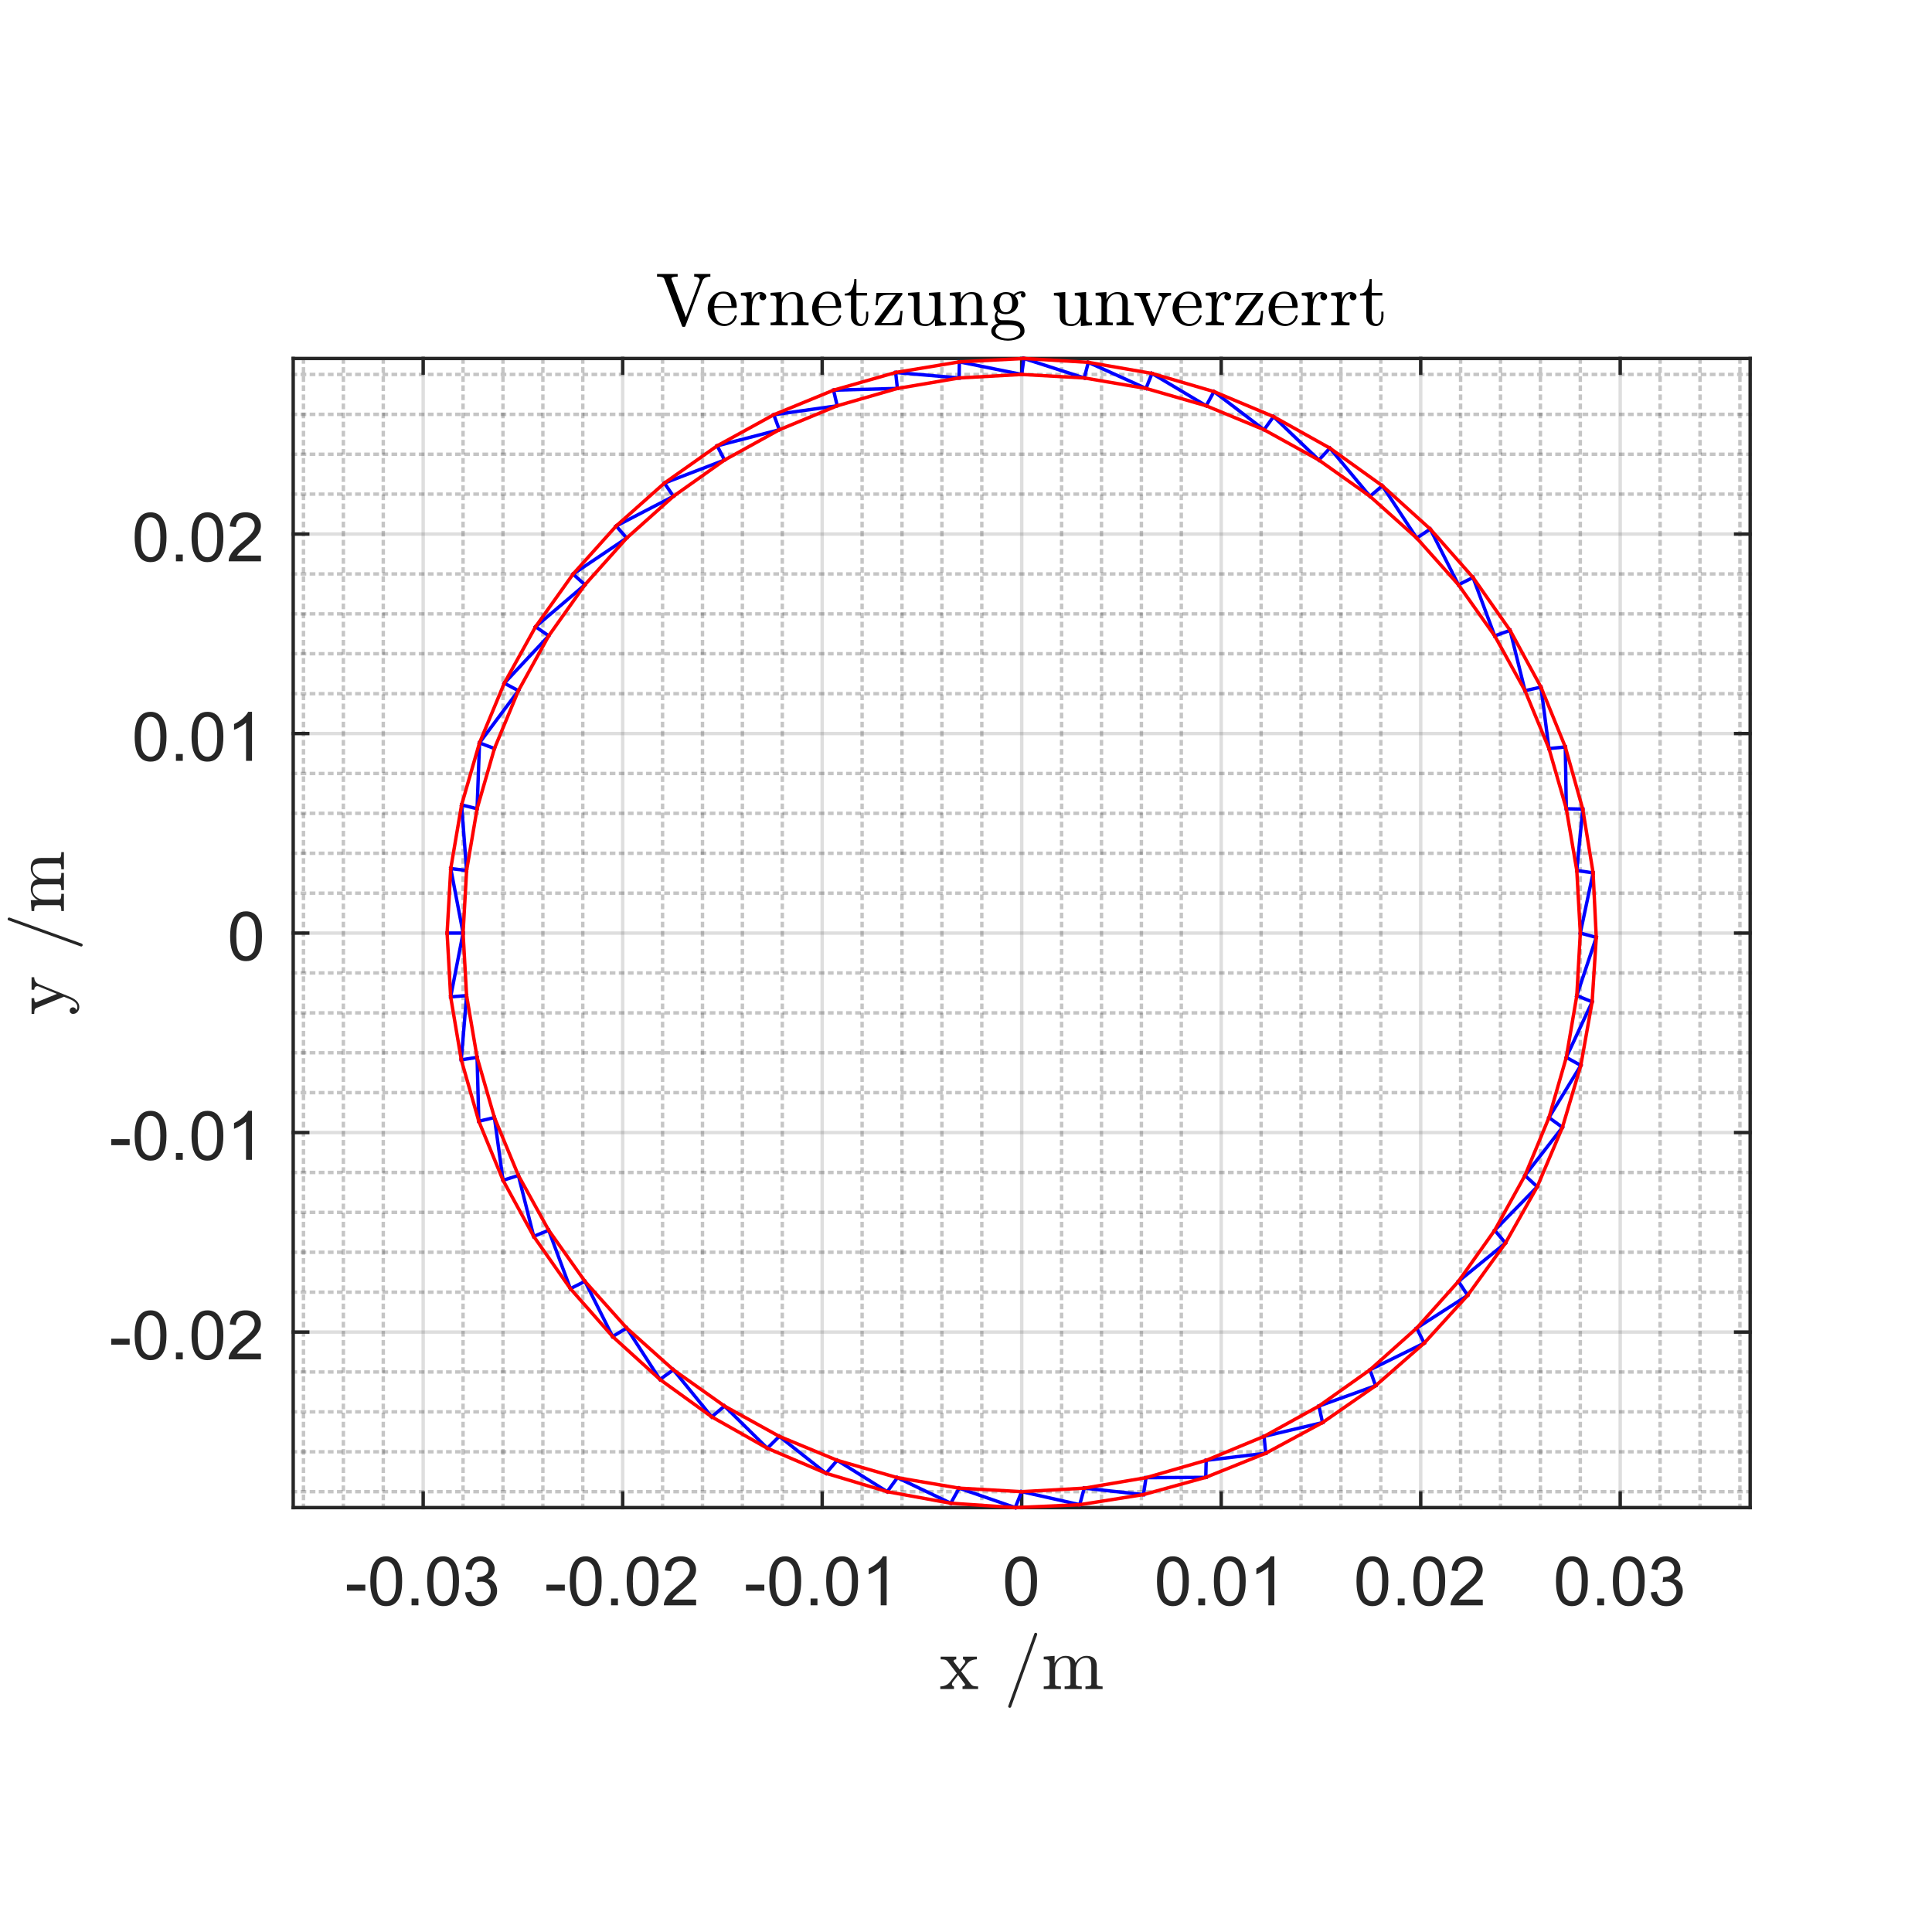 <?xml version="1.0"?>
<!DOCTYPE svg PUBLIC '-//W3C//DTD SVG 1.0//EN'
          'http://www.w3.org/TR/2001/REC-SVG-20010904/DTD/svg10.dtd'>
<svg xmlns:xlink="http://www.w3.org/1999/xlink" style="fill-opacity:1; color-rendering:auto; color-interpolation:auto; text-rendering:auto; stroke:black; stroke-linecap:square; stroke-miterlimit:10; shape-rendering:auto; stroke-opacity:1; fill:black; stroke-dasharray:none; font-weight:normal; stroke-width:1; font-family:'Dialog'; font-style:normal; stroke-linejoin:miter; font-size:12px; stroke-dashoffset:0; image-rendering:auto;" width="850" height="850" xmlns="http://www.w3.org/2000/svg"
><rect width="100%" height="100%" fill="#333333" stroke="none"/><!--Generated by the Batik Graphics2D SVG Generator--><defs id="genericDefs"
  /><g
  ><defs id="defs1"
    ><clipPath clipPathUnits="userSpaceOnUse" id="clipPath1"
      ><path d="M0 0 L850 0 L850 850 L0 850 L0 0 Z"
      /></clipPath
    ></defs
    ><g style="fill:white; stroke:white;"
    ><rect x="0" y="0" width="850" style="clip-path:url(#clipPath1); stroke:none;" height="850"
    /></g
    ><g style="fill:white; text-rendering:optimizeSpeed; color-rendering:optimizeSpeed; image-rendering:optimizeSpeed; shape-rendering:crispEdges; stroke:white; color-interpolation:sRGB;"
    ><rect x="0" width="850" height="850" y="0" style="stroke:none;"
      /><path style="stroke:none;" d="M129 663.281 L770 663.281 L770 157.719 L129 157.719 Z"
    /></g
    ><g style="fill-opacity:0.251; color-rendering:optimizeQuality; color-interpolation:linearRGB; text-rendering:geometricPrecision; stroke:rgb(26,26,26); stroke-linecap:butt; stroke-miterlimit:1; stroke-opacity:0.251; fill:rgb(26,26,26); stroke-dasharray:1,3; stroke-width:1.5; stroke-linejoin:bevel; image-rendering:optimizeQuality;"
    ><line y2="157.719" style="fill:none;" x1="133.516" x2="133.516" y1="663.281"
      /><line y2="157.719" style="fill:none;" x1="151.07" x2="151.07" y1="663.281"
      /><line y2="157.719" style="fill:none;" x1="168.625" x2="168.625" y1="663.281"
      /><line y2="157.719" style="fill:none;" x1="203.735" x2="203.735" y1="663.281"
      /><line y2="157.719" style="fill:none;" x1="221.29" x2="221.29" y1="663.281"
      /><line y2="157.719" style="fill:none;" x1="238.845" x2="238.845" y1="663.281"
      /><line y2="157.719" style="fill:none;" x1="256.4" x2="256.4" y1="663.281"
      /><line y2="157.719" style="fill:none;" x1="291.51" x2="291.51" y1="663.281"
      /><line y2="157.719" style="fill:none;" x1="309.065" x2="309.065" y1="663.281"
      /><line y2="157.719" style="fill:none;" x1="326.619" x2="326.619" y1="663.281"
      /><line y2="157.719" style="fill:none;" x1="344.174" x2="344.174" y1="663.281"
      /><line y2="157.719" style="fill:none;" x1="379.284" x2="379.284" y1="663.281"
      /><line y2="157.719" style="fill:none;" x1="396.839" x2="396.839" y1="663.281"
      /><line y2="157.719" style="fill:none;" x1="414.394" x2="414.394" y1="663.281"
      /><line y2="157.719" style="fill:none;" x1="431.949" x2="431.949" y1="663.281"
      /><line y2="157.719" style="fill:none;" x1="467.058" x2="467.058" y1="663.281"
      /><line y2="157.719" style="fill:none;" x1="484.613" x2="484.613" y1="663.281"
      /><line y2="157.719" style="fill:none;" x1="502.168" x2="502.168" y1="663.281"
      /><line y2="157.719" style="fill:none;" x1="519.723" x2="519.723" y1="663.281"
      /><line y2="157.719" style="fill:none;" x1="554.833" x2="554.833" y1="663.281"
      /><line y2="157.719" style="fill:none;" x1="572.388" x2="572.388" y1="663.281"
      /><line y2="157.719" style="fill:none;" x1="589.943" x2="589.943" y1="663.281"
      /><line y2="157.719" style="fill:none;" x1="607.498" x2="607.498" y1="663.281"
      /><line y2="157.719" style="fill:none;" x1="642.607" x2="642.607" y1="663.281"
      /><line y2="157.719" style="fill:none;" x1="660.162" x2="660.162" y1="663.281"
      /><line y2="157.719" style="fill:none;" x1="677.717" x2="677.717" y1="663.281"
      /><line y2="157.719" style="fill:none;" x1="695.272" x2="695.272" y1="663.281"
      /><line y2="157.719" style="fill:none;" x1="730.382" x2="730.382" y1="663.281"
      /><line y2="157.719" style="fill:none;" x1="747.937" x2="747.937" y1="663.281"
      /><line y2="157.719" style="fill:none;" x1="765.492" x2="765.492" y1="663.281"
    /></g
    ><g style="stroke-linecap:butt; fill-opacity:0.149; fill:rgb(38,38,38); text-rendering:geometricPrecision; image-rendering:optimizeQuality; color-rendering:optimizeQuality; stroke-linejoin:round; stroke:rgb(38,38,38); color-interpolation:linearRGB; stroke-width:1.5; stroke-opacity:0.149;"
    ><line y2="157.719" style="fill:none;" x1="186.18" x2="186.18" y1="663.281"
      /><line y2="157.719" style="fill:none;" x1="273.955" x2="273.955" y1="663.281"
      /><line y2="157.719" style="fill:none;" x1="361.729" x2="361.729" y1="663.281"
      /><line y2="157.719" style="fill:none;" x1="449.504" x2="449.504" y1="663.281"
      /><line y2="157.719" style="fill:none;" x1="537.278" x2="537.278" y1="663.281"
      /><line y2="157.719" style="fill:none;" x1="625.053" x2="625.053" y1="663.281"
      /><line y2="157.719" style="fill:none;" x1="712.827" x2="712.827" y1="663.281"
    /></g
    ><g style="fill-opacity:0.251; color-rendering:optimizeQuality; color-interpolation:linearRGB; text-rendering:geometricPrecision; stroke:rgb(26,26,26); stroke-linecap:butt; stroke-miterlimit:1; stroke-opacity:0.251; fill:rgb(26,26,26); stroke-dasharray:1,3; stroke-width:1.5; stroke-linejoin:bevel; image-rendering:optimizeQuality;"
    ><line y2="656.276" style="fill:none;" x1="770" x2="129" y1="656.276"
      /><line y2="638.721" style="fill:none;" x1="770" x2="129" y1="638.721"
      /><line y2="621.166" style="fill:none;" x1="770" x2="129" y1="621.166"
      /><line y2="603.611" style="fill:none;" x1="770" x2="129" y1="603.611"
      /><line y2="568.501" style="fill:none;" x1="770" x2="129" y1="568.501"
      /><line y2="550.946" style="fill:none;" x1="770" x2="129" y1="550.946"
      /><line y2="533.391" style="fill:none;" x1="770" x2="129" y1="533.391"
      /><line y2="515.837" style="fill:none;" x1="770" x2="129" y1="515.837"
      /><line y2="480.727" style="fill:none;" x1="770" x2="129" y1="480.727"
      /><line y2="463.172" style="fill:none;" x1="770" x2="129" y1="463.172"
      /><line y2="445.617" style="fill:none;" x1="770" x2="129" y1="445.617"
      /><line y2="428.062" style="fill:none;" x1="770" x2="129" y1="428.062"
      /><line y2="392.952" style="fill:none;" x1="770" x2="129" y1="392.952"
      /><line y2="375.397" style="fill:none;" x1="770" x2="129" y1="375.397"
      /><line y2="357.842" style="fill:none;" x1="770" x2="129" y1="357.842"
      /><line y2="340.288" style="fill:none;" x1="770" x2="129" y1="340.288"
      /><line y2="305.178" style="fill:none;" x1="770" x2="129" y1="305.178"
      /><line y2="287.623" style="fill:none;" x1="770" x2="129" y1="287.623"
      /><line y2="270.068" style="fill:none;" x1="770" x2="129" y1="270.068"
      /><line y2="252.513" style="fill:none;" x1="770" x2="129" y1="252.513"
      /><line y2="217.403" style="fill:none;" x1="770" x2="129" y1="217.403"
      /><line y2="199.849" style="fill:none;" x1="770" x2="129" y1="199.849"
      /><line y2="182.294" style="fill:none;" x1="770" x2="129" y1="182.294"
      /><line y2="164.739" style="fill:none;" x1="770" x2="129" y1="164.739"
    /></g
    ><g style="stroke-linecap:butt; fill-opacity:0.149; fill:rgb(38,38,38); text-rendering:geometricPrecision; image-rendering:optimizeQuality; color-rendering:optimizeQuality; stroke-linejoin:round; stroke:rgb(38,38,38); color-interpolation:linearRGB; stroke-width:1.5; stroke-opacity:0.149;"
    ><line y2="586.056" style="fill:none;" x1="770" x2="129" y1="586.056"
      /><line y2="498.282" style="fill:none;" x1="770" x2="129" y1="498.282"
      /><line y2="410.507" style="fill:none;" x1="770" x2="129" y1="410.507"
      /><line y2="322.733" style="fill:none;" x1="770" x2="129" y1="322.733"
      /><line y2="234.958" style="fill:none;" x1="770" x2="129" y1="234.958"
      /><line x1="129" x2="770" y1="663.281" style="stroke-linecap:square; fill-opacity:1; fill:none; stroke-opacity:1;" y2="663.281"
      /><line x1="129" x2="770" y1="157.719" style="stroke-linecap:square; fill-opacity:1; fill:none; stroke-opacity:1;" y2="157.719"
      /><line x1="186.18" x2="186.18" y1="663.281" style="stroke-linecap:square; fill-opacity:1; fill:none; stroke-opacity:1;" y2="656.881"
      /><line x1="273.955" x2="273.955" y1="663.281" style="stroke-linecap:square; fill-opacity:1; fill:none; stroke-opacity:1;" y2="656.881"
      /><line x1="361.729" x2="361.729" y1="663.281" style="stroke-linecap:square; fill-opacity:1; fill:none; stroke-opacity:1;" y2="656.881"
      /><line x1="449.504" x2="449.504" y1="663.281" style="stroke-linecap:square; fill-opacity:1; fill:none; stroke-opacity:1;" y2="656.881"
      /><line x1="537.278" x2="537.278" y1="663.281" style="stroke-linecap:square; fill-opacity:1; fill:none; stroke-opacity:1;" y2="656.881"
      /><line x1="625.053" x2="625.053" y1="663.281" style="stroke-linecap:square; fill-opacity:1; fill:none; stroke-opacity:1;" y2="656.881"
      /><line x1="712.827" x2="712.827" y1="663.281" style="stroke-linecap:square; fill-opacity:1; fill:none; stroke-opacity:1;" y2="656.881"
      /><line x1="186.18" x2="186.18" y1="157.719" style="stroke-linecap:square; fill-opacity:1; fill:none; stroke-opacity:1;" y2="164.119"
      /><line x1="273.955" x2="273.955" y1="157.719" style="stroke-linecap:square; fill-opacity:1; fill:none; stroke-opacity:1;" y2="164.119"
      /><line x1="361.729" x2="361.729" y1="157.719" style="stroke-linecap:square; fill-opacity:1; fill:none; stroke-opacity:1;" y2="164.119"
      /><line x1="449.504" x2="449.504" y1="157.719" style="stroke-linecap:square; fill-opacity:1; fill:none; stroke-opacity:1;" y2="164.119"
      /><line x1="537.278" x2="537.278" y1="157.719" style="stroke-linecap:square; fill-opacity:1; fill:none; stroke-opacity:1;" y2="164.119"
      /><line x1="625.053" x2="625.053" y1="157.719" style="stroke-linecap:square; fill-opacity:1; fill:none; stroke-opacity:1;" y2="164.119"
      /><line x1="712.827" x2="712.827" y1="157.719" style="stroke-linecap:square; fill-opacity:1; fill:none; stroke-opacity:1;" y2="164.119"
    /></g
    ><g transform="translate(186.18,675.281)" style="font-size:30px; fill:rgb(38,38,38); text-rendering:geometricPrecision; image-rendering:optimizeQuality; color-rendering:optimizeQuality; font-family:'SansSerif'; stroke:rgb(38,38,38); color-interpolation:linearRGB;"
    ><path style="stroke:none;" d="M-33.547 24.547 L-33.547 21.906 L-25.453 21.906 L-25.453 24.547 L-33.547 24.547 ZM-23.26 20.406 Q-23.26 16.594 -22.479 14.273 Q-21.697 11.953 -20.15 10.695 Q-18.604 9.438 -16.26 9.438 Q-14.541 9.438 -13.236 10.133 Q-11.932 10.828 -11.08 12.141 Q-10.229 13.453 -9.744 15.336 Q-9.26 17.219 -9.26 20.406 Q-9.26 24.188 -10.033 26.508 Q-10.807 28.828 -12.354 30.094 Q-13.9 31.359 -16.26 31.359 Q-19.369 31.359 -21.135 29.141 Q-23.26 26.453 -23.26 20.406 ZM-20.557 20.406 Q-20.557 25.703 -19.314 27.453 Q-18.072 29.203 -16.26 29.203 Q-14.447 29.203 -13.205 27.445 Q-11.963 25.688 -11.963 20.406 Q-11.963 15.109 -13.205 13.367 Q-14.447 11.625 -16.291 11.625 Q-18.104 11.625 -19.197 13.156 Q-20.557 15.125 -20.557 20.406 ZM-5.106 31 L-5.106 28 L-2.091 28 L-2.091 31 L-5.106 31 ZM1.76 20.406 Q1.76 16.594 2.541 14.273 Q3.322 11.953 4.869 10.695 Q6.416 9.438 8.76 9.438 Q10.479 9.438 11.783 10.133 Q13.088 10.828 13.94 12.141 Q14.791 13.453 15.275 15.336 Q15.76 17.219 15.76 20.406 Q15.76 24.188 14.986 26.508 Q14.213 28.828 12.666 30.094 Q11.119 31.359 8.76 31.359 Q5.65 31.359 3.885 29.141 Q1.76 26.453 1.76 20.406 ZM4.463 20.406 Q4.463 25.703 5.705 27.453 Q6.947 29.203 8.76 29.203 Q10.572 29.203 11.815 27.445 Q13.057 25.688 13.057 20.406 Q13.057 15.109 11.815 13.367 Q10.572 11.625 8.729 11.625 Q6.916 11.625 5.822 13.156 Q4.463 15.125 4.463 20.406 ZM18.46 25.328 L21.085 24.984 Q21.538 27.219 22.632 28.211 Q23.726 29.203 25.288 29.203 Q27.163 29.203 28.444 27.914 Q29.726 26.625 29.726 24.719 Q29.726 22.906 28.538 21.727 Q27.351 20.547 25.523 20.547 Q24.773 20.547 23.648 20.828 L23.944 18.516 Q24.21 18.547 24.366 18.547 Q26.054 18.547 27.405 17.672 Q28.757 16.797 28.757 14.953 Q28.757 13.516 27.773 12.562 Q26.788 11.609 25.241 11.609 Q23.694 11.609 22.671 12.57 Q21.648 13.531 21.351 15.469 L18.726 15 Q19.194 12.359 20.913 10.898 Q22.632 9.438 25.179 9.438 Q26.929 9.438 28.413 10.195 Q29.898 10.953 30.679 12.25 Q31.46 13.547 31.46 15.016 Q31.46 16.406 30.718 17.547 Q29.976 18.688 28.507 19.375 Q30.413 19.812 31.468 21.195 Q32.523 22.578 32.523 24.656 Q32.523 27.469 30.468 29.422 Q28.413 31.375 25.288 31.375 Q22.46 31.375 20.593 29.695 Q18.726 28.016 18.46 25.328 Z"
    /></g
    ><g transform="translate(273.955,675.281)" style="font-size:30px; fill:rgb(38,38,38); text-rendering:geometricPrecision; image-rendering:optimizeQuality; color-rendering:optimizeQuality; font-family:'SansSerif'; stroke:rgb(38,38,38); color-interpolation:linearRGB;"
    ><path style="stroke:none;" d="M-33.547 24.547 L-33.547 21.906 L-25.453 21.906 L-25.453 24.547 L-33.547 24.547 ZM-23.26 20.406 Q-23.26 16.594 -22.479 14.273 Q-21.697 11.953 -20.15 10.695 Q-18.604 9.438 -16.26 9.438 Q-14.541 9.438 -13.236 10.133 Q-11.932 10.828 -11.08 12.141 Q-10.229 13.453 -9.744 15.336 Q-9.26 17.219 -9.26 20.406 Q-9.26 24.188 -10.033 26.508 Q-10.807 28.828 -12.354 30.094 Q-13.9 31.359 -16.26 31.359 Q-19.369 31.359 -21.135 29.141 Q-23.26 26.453 -23.26 20.406 ZM-20.557 20.406 Q-20.557 25.703 -19.314 27.453 Q-18.072 29.203 -16.26 29.203 Q-14.447 29.203 -13.205 27.445 Q-11.963 25.688 -11.963 20.406 Q-11.963 15.109 -13.205 13.367 Q-14.447 11.625 -16.291 11.625 Q-18.104 11.625 -19.197 13.156 Q-20.557 15.125 -20.557 20.406 ZM-5.106 31 L-5.106 28 L-2.091 28 L-2.091 31 L-5.106 31 ZM1.76 20.406 Q1.76 16.594 2.541 14.273 Q3.322 11.953 4.869 10.695 Q6.416 9.438 8.76 9.438 Q10.479 9.438 11.783 10.133 Q13.088 10.828 13.94 12.141 Q14.791 13.453 15.275 15.336 Q15.76 17.219 15.76 20.406 Q15.76 24.188 14.986 26.508 Q14.213 28.828 12.666 30.094 Q11.119 31.359 8.76 31.359 Q5.65 31.359 3.885 29.141 Q1.76 26.453 1.76 20.406 ZM4.463 20.406 Q4.463 25.703 5.705 27.453 Q6.947 29.203 8.76 29.203 Q10.572 29.203 11.815 27.445 Q13.057 25.688 13.057 20.406 Q13.057 15.109 11.815 13.367 Q10.572 11.625 8.729 11.625 Q6.916 11.625 5.822 13.156 Q4.463 15.125 4.463 20.406 ZM32.304 28.469 L32.304 31 L18.101 31 Q18.069 30.047 18.413 29.172 Q18.96 27.719 20.148 26.312 Q21.335 24.906 23.601 23.062 Q27.101 20.188 28.327 18.508 Q29.554 16.828 29.554 15.344 Q29.554 13.766 28.436 12.695 Q27.319 11.625 25.523 11.625 Q23.616 11.625 22.468 12.766 Q21.319 13.906 21.304 15.922 L18.601 15.641 Q18.882 12.609 20.694 11.023 Q22.507 9.438 25.569 9.438 Q28.663 9.438 30.468 11.148 Q32.273 12.859 32.273 15.406 Q32.273 16.688 31.741 17.93 Q31.21 19.172 29.991 20.555 Q28.773 21.938 25.929 24.328 Q23.554 26.328 22.882 27.039 Q22.21 27.75 21.773 28.469 L32.304 28.469 Z"
    /></g
    ><g transform="translate(361.729,675.281)" style="font-size:30px; fill:rgb(38,38,38); text-rendering:geometricPrecision; image-rendering:optimizeQuality; color-rendering:optimizeQuality; font-family:'SansSerif'; stroke:rgb(38,38,38); color-interpolation:linearRGB;"
    ><path style="stroke:none;" d="M-33.547 24.547 L-33.547 21.906 L-25.453 21.906 L-25.453 24.547 L-33.547 24.547 ZM-23.26 20.406 Q-23.26 16.594 -22.479 14.273 Q-21.697 11.953 -20.15 10.695 Q-18.604 9.438 -16.26 9.438 Q-14.541 9.438 -13.236 10.133 Q-11.932 10.828 -11.08 12.141 Q-10.229 13.453 -9.744 15.336 Q-9.26 17.219 -9.26 20.406 Q-9.26 24.188 -10.033 26.508 Q-10.807 28.828 -12.354 30.094 Q-13.9 31.359 -16.26 31.359 Q-19.369 31.359 -21.135 29.141 Q-23.26 26.453 -23.26 20.406 ZM-20.557 20.406 Q-20.557 25.703 -19.314 27.453 Q-18.072 29.203 -16.26 29.203 Q-14.447 29.203 -13.205 27.445 Q-11.963 25.688 -11.963 20.406 Q-11.963 15.109 -13.205 13.367 Q-14.447 11.625 -16.291 11.625 Q-18.104 11.625 -19.197 13.156 Q-20.557 15.125 -20.557 20.406 ZM-5.106 31 L-5.106 28 L-2.091 28 L-2.091 31 L-5.106 31 ZM1.76 20.406 Q1.76 16.594 2.541 14.273 Q3.322 11.953 4.869 10.695 Q6.416 9.438 8.76 9.438 Q10.479 9.438 11.783 10.133 Q13.088 10.828 13.94 12.141 Q14.791 13.453 15.275 15.336 Q15.76 17.219 15.76 20.406 Q15.76 24.188 14.986 26.508 Q14.213 28.828 12.666 30.094 Q11.119 31.359 8.76 31.359 Q5.65 31.359 3.885 29.141 Q1.76 26.453 1.76 20.406 ZM4.463 20.406 Q4.463 25.703 5.705 27.453 Q6.947 29.203 8.76 29.203 Q10.572 29.203 11.815 27.445 Q13.057 25.688 13.057 20.406 Q13.057 15.109 11.815 13.367 Q10.572 11.625 8.729 11.625 Q6.916 11.625 5.822 13.156 Q4.463 15.125 4.463 20.406 ZM28.366 31 L25.741 31 L25.741 14.203 Q24.788 15.109 23.241 16.016 Q21.694 16.922 20.46 17.375 L20.46 14.828 Q22.679 13.781 24.335 12.305 Q25.991 10.828 26.679 9.438 L28.366 9.438 L28.366 31 Z"
    /></g
    ><g transform="translate(449.504,675.281)" style="font-size:30px; fill:rgb(38,38,38); text-rendering:geometricPrecision; image-rendering:optimizeQuality; color-rendering:optimizeQuality; font-family:'SansSerif'; stroke:rgb(38,38,38); color-interpolation:linearRGB;"
    ><path style="stroke:none;" d="M-7.25 20.406 Q-7.25 16.594 -6.469 14.273 Q-5.688 11.953 -4.141 10.695 Q-2.594 9.438 -0.25 9.438 Q1.469 9.438 2.773 10.133 Q4.078 10.828 4.93 12.141 Q5.781 13.453 6.266 15.336 Q6.75 17.219 6.75 20.406 Q6.75 24.188 5.977 26.508 Q5.203 28.828 3.656 30.094 Q2.109 31.359 -0.25 31.359 Q-3.359 31.359 -5.125 29.141 Q-7.25 26.453 -7.25 20.406 ZM-4.547 20.406 Q-4.547 25.703 -3.305 27.453 Q-2.062 29.203 -0.25 29.203 Q1.562 29.203 2.805 27.445 Q4.047 25.688 4.047 20.406 Q4.047 15.109 2.805 13.367 Q1.562 11.625 -0.281 11.625 Q-2.094 11.625 -3.188 13.156 Q-4.547 15.125 -4.547 20.406 Z"
    /></g
    ><g transform="translate(537.278,675.281)" style="font-size:30px; fill:rgb(38,38,38); text-rendering:geometricPrecision; image-rendering:optimizeQuality; color-rendering:optimizeQuality; font-family:'SansSerif'; stroke:rgb(38,38,38); color-interpolation:linearRGB;"
    ><path style="stroke:none;" d="M-28.25 20.406 Q-28.25 16.594 -27.469 14.273 Q-26.688 11.953 -25.141 10.695 Q-23.594 9.438 -21.25 9.438 Q-19.531 9.438 -18.227 10.133 Q-16.922 10.828 -16.07 12.141 Q-15.219 13.453 -14.734 15.336 Q-14.25 17.219 -14.25 20.406 Q-14.25 24.188 -15.023 26.508 Q-15.797 28.828 -17.344 30.094 Q-18.891 31.359 -21.25 31.359 Q-24.359 31.359 -26.125 29.141 Q-28.25 26.453 -28.25 20.406 ZM-25.547 20.406 Q-25.547 25.703 -24.305 27.453 Q-23.062 29.203 -21.25 29.203 Q-19.438 29.203 -18.195 27.445 Q-16.953 25.688 -16.953 20.406 Q-16.953 15.109 -18.195 13.367 Q-19.438 11.625 -21.281 11.625 Q-23.094 11.625 -24.188 13.156 Q-25.547 15.125 -25.547 20.406 ZM-10.097 31 L-10.097 28 L-7.081 28 L-7.081 31 L-10.097 31 ZM-3.231 20.406 Q-3.231 16.594 -2.449 14.273 Q-1.668 11.953 -0.121 10.695 Q1.426 9.438 3.769 9.438 Q5.488 9.438 6.793 10.133 Q8.098 10.828 8.949 12.141 Q9.801 13.453 10.285 15.336 Q10.77 17.219 10.77 20.406 Q10.77 24.188 9.996 26.508 Q9.223 28.828 7.676 30.094 Q6.129 31.359 3.769 31.359 Q0.66 31.359 -1.105 29.141 Q-3.231 26.453 -3.231 20.406 ZM-0.527 20.406 Q-0.527 25.703 0.715 27.453 Q1.957 29.203 3.769 29.203 Q5.582 29.203 6.824 27.445 Q8.066 25.688 8.066 20.406 Q8.066 15.109 6.824 13.367 Q5.582 11.625 3.738 11.625 Q1.926 11.625 0.832 13.156 Q-0.527 15.125 -0.527 20.406 ZM23.376 31 L20.751 31 L20.751 14.203 Q19.798 15.109 18.251 16.016 Q16.704 16.922 15.47 17.375 L15.47 14.828 Q17.689 13.781 19.345 12.305 Q21.001 10.828 21.689 9.438 L23.376 9.438 L23.376 31 Z"
    /></g
    ><g transform="translate(625.053,675.281)" style="font-size:30px; fill:rgb(38,38,38); text-rendering:geometricPrecision; image-rendering:optimizeQuality; color-rendering:optimizeQuality; font-family:'SansSerif'; stroke:rgb(38,38,38); color-interpolation:linearRGB;"
    ><path style="stroke:none;" d="M-28.25 20.406 Q-28.25 16.594 -27.469 14.273 Q-26.688 11.953 -25.141 10.695 Q-23.594 9.438 -21.25 9.438 Q-19.531 9.438 -18.227 10.133 Q-16.922 10.828 -16.07 12.141 Q-15.219 13.453 -14.734 15.336 Q-14.25 17.219 -14.25 20.406 Q-14.25 24.188 -15.023 26.508 Q-15.797 28.828 -17.344 30.094 Q-18.891 31.359 -21.25 31.359 Q-24.359 31.359 -26.125 29.141 Q-28.25 26.453 -28.25 20.406 ZM-25.547 20.406 Q-25.547 25.703 -24.305 27.453 Q-23.062 29.203 -21.25 29.203 Q-19.438 29.203 -18.195 27.445 Q-16.953 25.688 -16.953 20.406 Q-16.953 15.109 -18.195 13.367 Q-19.438 11.625 -21.281 11.625 Q-23.094 11.625 -24.188 13.156 Q-25.547 15.125 -25.547 20.406 ZM-10.097 31 L-10.097 28 L-7.081 28 L-7.081 31 L-10.097 31 ZM-3.231 20.406 Q-3.231 16.594 -2.449 14.273 Q-1.668 11.953 -0.121 10.695 Q1.426 9.438 3.769 9.438 Q5.488 9.438 6.793 10.133 Q8.098 10.828 8.949 12.141 Q9.801 13.453 10.285 15.336 Q10.77 17.219 10.77 20.406 Q10.77 24.188 9.996 26.508 Q9.223 28.828 7.676 30.094 Q6.129 31.359 3.769 31.359 Q0.66 31.359 -1.105 29.141 Q-3.231 26.453 -3.231 20.406 ZM-0.527 20.406 Q-0.527 25.703 0.715 27.453 Q1.957 29.203 3.769 29.203 Q5.582 29.203 6.824 27.445 Q8.066 25.688 8.066 20.406 Q8.066 15.109 6.824 13.367 Q5.582 11.625 3.738 11.625 Q1.926 11.625 0.832 13.156 Q-0.527 15.125 -0.527 20.406 ZM27.314 28.469 L27.314 31 L13.11 31 Q13.079 30.047 13.423 29.172 Q13.97 27.719 15.157 26.312 Q16.345 24.906 18.61 23.062 Q22.11 20.188 23.337 18.508 Q24.564 16.828 24.564 15.344 Q24.564 13.766 23.446 12.695 Q22.329 11.625 20.532 11.625 Q18.626 11.625 17.477 12.766 Q16.329 13.906 16.314 15.922 L13.61 15.641 Q13.892 12.609 15.704 11.023 Q17.517 9.438 20.579 9.438 Q23.673 9.438 25.477 11.148 Q27.282 12.859 27.282 15.406 Q27.282 16.688 26.751 17.93 Q26.22 19.172 25.001 20.555 Q23.782 21.938 20.939 24.328 Q18.564 26.328 17.892 27.039 Q17.22 27.75 16.782 28.469 L27.314 28.469 Z"
    /></g
    ><g transform="translate(712.827,675.281)" style="font-size:30px; fill:rgb(38,38,38); text-rendering:geometricPrecision; image-rendering:optimizeQuality; color-rendering:optimizeQuality; font-family:'SansSerif'; stroke:rgb(38,38,38); color-interpolation:linearRGB;"
    ><path style="stroke:none;" d="M-28.25 20.406 Q-28.25 16.594 -27.469 14.273 Q-26.688 11.953 -25.141 10.695 Q-23.594 9.438 -21.25 9.438 Q-19.531 9.438 -18.227 10.133 Q-16.922 10.828 -16.07 12.141 Q-15.219 13.453 -14.734 15.336 Q-14.25 17.219 -14.25 20.406 Q-14.25 24.188 -15.023 26.508 Q-15.797 28.828 -17.344 30.094 Q-18.891 31.359 -21.25 31.359 Q-24.359 31.359 -26.125 29.141 Q-28.25 26.453 -28.25 20.406 ZM-25.547 20.406 Q-25.547 25.703 -24.305 27.453 Q-23.062 29.203 -21.25 29.203 Q-19.438 29.203 -18.195 27.445 Q-16.953 25.688 -16.953 20.406 Q-16.953 15.109 -18.195 13.367 Q-19.438 11.625 -21.281 11.625 Q-23.094 11.625 -24.188 13.156 Q-25.547 15.125 -25.547 20.406 ZM-10.097 31 L-10.097 28 L-7.081 28 L-7.081 31 L-10.097 31 ZM-3.231 20.406 Q-3.231 16.594 -2.449 14.273 Q-1.668 11.953 -0.121 10.695 Q1.426 9.438 3.769 9.438 Q5.488 9.438 6.793 10.133 Q8.098 10.828 8.949 12.141 Q9.801 13.453 10.285 15.336 Q10.77 17.219 10.77 20.406 Q10.77 24.188 9.996 26.508 Q9.223 28.828 7.676 30.094 Q6.129 31.359 3.769 31.359 Q0.66 31.359 -1.105 29.141 Q-3.231 26.453 -3.231 20.406 ZM-0.527 20.406 Q-0.527 25.703 0.715 27.453 Q1.957 29.203 3.769 29.203 Q5.582 29.203 6.824 27.445 Q8.066 25.688 8.066 20.406 Q8.066 15.109 6.824 13.367 Q5.582 11.625 3.738 11.625 Q1.926 11.625 0.832 13.156 Q-0.527 15.125 -0.527 20.406 ZM13.47 25.328 L16.095 24.984 Q16.548 27.219 17.642 28.211 Q18.735 29.203 20.298 29.203 Q22.173 29.203 23.454 27.914 Q24.735 26.625 24.735 24.719 Q24.735 22.906 23.548 21.727 Q22.36 20.547 20.532 20.547 Q19.782 20.547 18.657 20.828 L18.954 18.516 Q19.22 18.547 19.376 18.547 Q21.064 18.547 22.415 17.672 Q23.767 16.797 23.767 14.953 Q23.767 13.516 22.782 12.562 Q21.798 11.609 20.251 11.609 Q18.704 11.609 17.681 12.57 Q16.657 13.531 16.36 15.469 L13.735 15 Q14.204 12.359 15.923 10.898 Q17.642 9.438 20.189 9.438 Q21.939 9.438 23.423 10.195 Q24.907 10.953 25.689 12.25 Q26.47 13.547 26.47 15.016 Q26.47 16.406 25.727 17.547 Q24.985 18.688 23.517 19.375 Q25.423 19.812 26.477 21.195 Q27.532 22.578 27.532 24.656 Q27.532 27.469 25.477 29.422 Q23.423 31.375 20.298 31.375 Q17.47 31.375 15.602 29.695 Q13.735 28.016 13.47 25.328 Z"
    /></g
    ><g transform="translate(449.5,715.387)" style="font-size:33px; fill:rgb(38,38,38); text-rendering:geometricPrecision; image-rendering:optimizeQuality; color-rendering:optimizeQuality; font-family:'mwa_cmr10'; stroke:rgb(38,38,38); color-interpolation:linearRGB;"
    ><path style="stroke:none;" d="M-35.802 27.72 L-35.802 26.564 Q-34.552 26.564 -33.435 26.071 Q-32.318 25.579 -31.552 24.61 L-28.552 20.798 L-32.458 15.72 Q-33.036 14.986 -33.716 14.821 Q-34.396 14.657 -35.646 14.657 L-35.646 13.486 L-28.787 13.486 L-28.787 14.657 Q-29.208 14.657 -29.591 14.845 Q-29.974 15.032 -29.974 15.407 Q-29.974 15.532 -29.88 15.72 L-27.24 19.142 L-25.255 16.595 Q-24.849 16.11 -24.849 15.642 Q-24.849 15.236 -25.115 14.946 Q-25.38 14.657 -25.818 14.657 L-25.818 13.486 L-19.74 13.486 L-19.74 14.657 Q-21.021 14.657 -22.138 15.15 Q-23.255 15.642 -24.021 16.595 L-26.63 19.939 L-22.412 25.517 Q-21.787 26.235 -21.107 26.4 Q-20.427 26.564 -19.177 26.564 L-19.177 27.72 L-26.037 27.72 L-26.037 26.564 Q-25.63 26.564 -25.263 26.368 Q-24.896 26.173 -24.896 25.798 Q-24.896 25.657 -24.99 25.517 L-27.958 21.579 L-30.333 24.61 Q-30.693 25.032 -30.693 25.579 Q-30.693 25.985 -30.419 26.275 Q-30.146 26.564 -29.787 26.564 L-29.787 27.72 L-35.802 27.72 Z"
      /><path style="stroke:none;" d="M-5.932 35.314 Q-5.932 35.22 -5.901 35.173 L5.568 3.376 Q5.63 3.173 5.794 3.071 Q5.958 2.97 6.161 2.97 Q6.458 2.97 6.638 3.15 Q6.818 3.329 6.818 3.626 L6.818 3.767 L-4.651 35.564 Q-4.839 35.97 -5.276 35.97 Q-5.557 35.97 -5.745 35.775 Q-5.932 35.579 -5.932 35.314 Z"
      /><path style="stroke:none;" d="M9.693 27.72 L9.693 26.564 Q10.818 26.564 11.544 26.384 Q12.271 26.204 12.271 25.517 L12.271 16.501 Q12.271 15.626 12.005 15.228 Q11.74 14.829 11.24 14.743 Q10.74 14.657 9.693 14.657 L9.693 13.486 L14.474 13.142 L14.474 16.36 Q15.13 14.939 16.435 14.04 Q17.74 13.142 19.255 13.142 Q23.068 13.142 23.724 16.235 Q24.38 14.845 25.654 13.993 Q26.927 13.142 28.443 13.142 Q29.943 13.142 30.966 13.626 Q31.99 14.111 32.505 15.095 Q33.021 16.079 33.021 17.579 L33.021 25.517 Q33.021 26.204 33.755 26.384 Q34.49 26.564 35.599 26.564 L35.599 27.72 L28.052 27.72 L28.052 26.564 Q29.177 26.564 29.904 26.384 Q30.63 26.204 30.63 25.517 L30.63 17.689 Q30.63 16.017 30.162 15.001 Q29.693 13.986 28.24 13.986 Q26.333 13.986 25.091 15.517 Q23.849 17.048 23.849 19.001 L23.849 25.517 Q23.849 26.204 24.576 26.384 Q25.302 26.564 26.427 26.564 L26.427 27.72 L18.88 27.72 L18.88 26.564 Q20.005 26.564 20.732 26.384 Q21.458 26.204 21.458 25.517 L21.458 17.689 Q21.458 16.064 20.99 15.025 Q20.521 13.986 19.068 13.986 Q17.146 13.986 15.919 15.517 Q14.693 17.048 14.693 19.001 L14.693 25.517 Q14.693 26.204 15.412 26.384 Q16.13 26.564 17.255 26.564 L17.255 27.72 L9.693 27.72 Z"
    /></g
    ><g style="fill:rgb(38,38,38); text-rendering:geometricPrecision; image-rendering:optimizeQuality; color-rendering:optimizeQuality; stroke-linejoin:round; stroke:rgb(38,38,38); color-interpolation:linearRGB; stroke-width:1.5;"
    ><line y2="157.719" style="fill:none;" x1="129" x2="129" y1="663.281"
      /><line y2="157.719" style="fill:none;" x1="770" x2="770" y1="663.281"
      /><line y2="586.056" style="fill:none;" x1="129" x2="135.4" y1="586.056"
      /><line y2="498.282" style="fill:none;" x1="129" x2="135.4" y1="498.282"
      /><line y2="410.507" style="fill:none;" x1="129" x2="135.4" y1="410.507"
      /><line y2="322.733" style="fill:none;" x1="129" x2="135.4" y1="322.733"
      /><line y2="234.958" style="fill:none;" x1="129" x2="135.4" y1="234.958"
      /><line y2="586.056" style="fill:none;" x1="770" x2="763.6" y1="586.056"
      /><line y2="498.282" style="fill:none;" x1="770" x2="763.6" y1="498.282"
      /><line y2="410.507" style="fill:none;" x1="770" x2="763.6" y1="410.507"
      /><line y2="322.733" style="fill:none;" x1="770" x2="763.6" y1="322.733"
      /><line y2="234.958" style="fill:none;" x1="770" x2="763.6" y1="234.958"
    /></g
    ><g transform="translate(117,586.056)" style="font-size:30px; fill:rgb(38,38,38); text-rendering:geometricPrecision; image-rendering:optimizeQuality; color-rendering:optimizeQuality; font-family:'SansSerif'; stroke:rgb(38,38,38); color-interpolation:linearRGB;"
    ><path style="stroke:none;" d="M-68.047 5.547 L-68.047 2.906 L-59.953 2.906 L-59.953 5.547 L-68.047 5.547 ZM-57.76 1.406 Q-57.76 -2.406 -56.978 -4.727 Q-56.197 -7.047 -54.65 -8.305 Q-53.103 -9.562 -50.76 -9.562 Q-49.041 -9.562 -47.736 -8.867 Q-46.432 -8.172 -45.58 -6.859 Q-44.728 -5.547 -44.244 -3.664 Q-43.76 -1.781 -43.76 1.406 Q-43.76 5.188 -44.533 7.508 Q-45.307 9.828 -46.853 11.094 Q-48.4 12.359 -50.76 12.359 Q-53.869 12.359 -55.635 10.141 Q-57.76 7.453 -57.76 1.406 ZM-55.057 1.406 Q-55.057 6.703 -53.815 8.453 Q-52.572 10.203 -50.76 10.203 Q-48.947 10.203 -47.705 8.445 Q-46.463 6.688 -46.463 1.406 Q-46.463 -3.891 -47.705 -5.633 Q-48.947 -7.375 -50.791 -7.375 Q-52.603 -7.375 -53.697 -5.844 Q-55.057 -3.875 -55.057 1.406 ZM-39.606 12 L-39.606 9 L-36.591 9 L-36.591 12 L-39.606 12 ZM-32.74 1.406 Q-32.74 -2.406 -31.959 -4.727 Q-31.178 -7.047 -29.631 -8.305 Q-28.084 -9.562 -25.74 -9.562 Q-24.021 -9.562 -22.717 -8.867 Q-21.412 -8.172 -20.561 -6.859 Q-19.709 -5.547 -19.225 -3.664 Q-18.74 -1.781 -18.74 1.406 Q-18.74 5.188 -19.514 7.508 Q-20.287 9.828 -21.834 11.094 Q-23.381 12.359 -25.74 12.359 Q-28.85 12.359 -30.615 10.141 Q-32.74 7.453 -32.74 1.406 ZM-30.037 1.406 Q-30.037 6.703 -28.795 8.453 Q-27.553 10.203 -25.74 10.203 Q-23.928 10.203 -22.686 8.445 Q-21.443 6.688 -21.443 1.406 Q-21.443 -3.891 -22.686 -5.633 Q-23.928 -7.375 -25.771 -7.375 Q-27.584 -7.375 -28.678 -5.844 Q-30.037 -3.875 -30.037 1.406 ZM-2.196 9.469 L-2.196 12 L-16.399 12 Q-16.431 11.047 -16.087 10.172 Q-15.54 8.719 -14.352 7.312 Q-13.165 5.906 -10.899 4.062 Q-7.399 1.188 -6.173 -0.492 Q-4.946 -2.172 -4.946 -3.656 Q-4.946 -5.234 -6.064 -6.305 Q-7.181 -7.375 -8.977 -7.375 Q-10.884 -7.375 -12.032 -6.234 Q-13.181 -5.094 -13.196 -3.078 L-15.899 -3.359 Q-15.618 -6.391 -13.806 -7.977 Q-11.993 -9.562 -8.931 -9.562 Q-5.837 -9.562 -4.032 -7.852 Q-2.228 -6.141 -2.228 -3.594 Q-2.228 -2.312 -2.759 -1.07 Q-3.29 0.172 -4.509 1.555 Q-5.728 2.938 -8.571 5.328 Q-10.946 7.328 -11.618 8.039 Q-12.29 8.75 -12.727 9.469 L-2.196 9.469 Z"
    /></g
    ><g transform="translate(117,498.282)" style="font-size:30px; fill:rgb(38,38,38); text-rendering:geometricPrecision; image-rendering:optimizeQuality; color-rendering:optimizeQuality; font-family:'SansSerif'; stroke:rgb(38,38,38); color-interpolation:linearRGB;"
    ><path style="stroke:none;" d="M-68.047 5.547 L-68.047 2.906 L-59.953 2.906 L-59.953 5.547 L-68.047 5.547 ZM-57.76 1.406 Q-57.76 -2.406 -56.978 -4.727 Q-56.197 -7.047 -54.65 -8.305 Q-53.103 -9.562 -50.76 -9.562 Q-49.041 -9.562 -47.736 -8.867 Q-46.432 -8.172 -45.58 -6.859 Q-44.728 -5.547 -44.244 -3.664 Q-43.76 -1.781 -43.76 1.406 Q-43.76 5.188 -44.533 7.508 Q-45.307 9.828 -46.853 11.094 Q-48.4 12.359 -50.76 12.359 Q-53.869 12.359 -55.635 10.141 Q-57.76 7.453 -57.76 1.406 ZM-55.057 1.406 Q-55.057 6.703 -53.815 8.453 Q-52.572 10.203 -50.76 10.203 Q-48.947 10.203 -47.705 8.445 Q-46.463 6.688 -46.463 1.406 Q-46.463 -3.891 -47.705 -5.633 Q-48.947 -7.375 -50.791 -7.375 Q-52.603 -7.375 -53.697 -5.844 Q-55.057 -3.875 -55.057 1.406 ZM-39.606 12 L-39.606 9 L-36.591 9 L-36.591 12 L-39.606 12 ZM-32.74 1.406 Q-32.74 -2.406 -31.959 -4.727 Q-31.178 -7.047 -29.631 -8.305 Q-28.084 -9.562 -25.74 -9.562 Q-24.021 -9.562 -22.717 -8.867 Q-21.412 -8.172 -20.561 -6.859 Q-19.709 -5.547 -19.225 -3.664 Q-18.74 -1.781 -18.74 1.406 Q-18.74 5.188 -19.514 7.508 Q-20.287 9.828 -21.834 11.094 Q-23.381 12.359 -25.74 12.359 Q-28.85 12.359 -30.615 10.141 Q-32.74 7.453 -32.74 1.406 ZM-30.037 1.406 Q-30.037 6.703 -28.795 8.453 Q-27.553 10.203 -25.74 10.203 Q-23.928 10.203 -22.686 8.445 Q-21.443 6.688 -21.443 1.406 Q-21.443 -3.891 -22.686 -5.633 Q-23.928 -7.375 -25.771 -7.375 Q-27.584 -7.375 -28.678 -5.844 Q-30.037 -3.875 -30.037 1.406 ZM-6.134 12 L-8.759 12 L-8.759 -4.797 Q-9.712 -3.891 -11.259 -2.984 Q-12.806 -2.078 -14.04 -1.625 L-14.04 -4.172 Q-11.821 -5.219 -10.165 -6.695 Q-8.509 -8.172 -7.821 -9.562 L-6.134 -9.562 L-6.134 12 Z"
    /></g
    ><g transform="translate(117,410.507)" style="font-size:30px; fill:rgb(38,38,38); text-rendering:geometricPrecision; image-rendering:optimizeQuality; color-rendering:optimizeQuality; font-family:'SansSerif'; stroke:rgb(38,38,38); color-interpolation:linearRGB;"
    ><path style="stroke:none;" d="M-15.75 1.406 Q-15.75 -2.406 -14.969 -4.727 Q-14.188 -7.047 -12.641 -8.305 Q-11.094 -9.562 -8.75 -9.562 Q-7.031 -9.562 -5.727 -8.867 Q-4.422 -8.172 -3.57 -6.859 Q-2.719 -5.547 -2.234 -3.664 Q-1.75 -1.781 -1.75 1.406 Q-1.75 5.188 -2.523 7.508 Q-3.297 9.828 -4.844 11.094 Q-6.391 12.359 -8.75 12.359 Q-11.859 12.359 -13.625 10.141 Q-15.75 7.453 -15.75 1.406 ZM-13.047 1.406 Q-13.047 6.703 -11.805 8.453 Q-10.562 10.203 -8.75 10.203 Q-6.938 10.203 -5.695 8.445 Q-4.453 6.688 -4.453 1.406 Q-4.453 -3.891 -5.695 -5.633 Q-6.938 -7.375 -8.781 -7.375 Q-10.594 -7.375 -11.688 -5.844 Q-13.047 -3.875 -13.047 1.406 Z"
    /></g
    ><g transform="translate(117,322.733)" style="font-size:30px; fill:rgb(38,38,38); text-rendering:geometricPrecision; image-rendering:optimizeQuality; color-rendering:optimizeQuality; font-family:'SansSerif'; stroke:rgb(38,38,38); color-interpolation:linearRGB;"
    ><path style="stroke:none;" d="M-57.75 1.406 Q-57.75 -2.406 -56.969 -4.727 Q-56.188 -7.047 -54.641 -8.305 Q-53.094 -9.562 -50.75 -9.562 Q-49.031 -9.562 -47.727 -8.867 Q-46.422 -8.172 -45.57 -6.859 Q-44.719 -5.547 -44.234 -3.664 Q-43.75 -1.781 -43.75 1.406 Q-43.75 5.188 -44.523 7.508 Q-45.297 9.828 -46.844 11.094 Q-48.391 12.359 -50.75 12.359 Q-53.859 12.359 -55.625 10.141 Q-57.75 7.453 -57.75 1.406 ZM-55.047 1.406 Q-55.047 6.703 -53.805 8.453 Q-52.562 10.203 -50.75 10.203 Q-48.938 10.203 -47.695 8.445 Q-46.453 6.688 -46.453 1.406 Q-46.453 -3.891 -47.695 -5.633 Q-48.938 -7.375 -50.781 -7.375 Q-52.594 -7.375 -53.688 -5.844 Q-55.047 -3.875 -55.047 1.406 ZM-39.597 12 L-39.597 9 L-36.581 9 L-36.581 12 L-39.597 12 ZM-32.73 1.406 Q-32.73 -2.406 -31.949 -4.727 Q-31.168 -7.047 -29.621 -8.305 Q-28.074 -9.562 -25.73 -9.562 Q-24.012 -9.562 -22.707 -8.867 Q-21.402 -8.172 -20.551 -6.859 Q-19.699 -5.547 -19.215 -3.664 Q-18.73 -1.781 -18.73 1.406 Q-18.73 5.188 -19.504 7.508 Q-20.277 9.828 -21.824 11.094 Q-23.371 12.359 -25.73 12.359 Q-28.84 12.359 -30.605 10.141 Q-32.73 7.453 -32.73 1.406 ZM-30.027 1.406 Q-30.027 6.703 -28.785 8.453 Q-27.543 10.203 -25.73 10.203 Q-23.918 10.203 -22.676 8.445 Q-21.434 6.688 -21.434 1.406 Q-21.434 -3.891 -22.676 -5.633 Q-23.918 -7.375 -25.762 -7.375 Q-27.574 -7.375 -28.668 -5.844 Q-30.027 -3.875 -30.027 1.406 ZM-6.124 12 L-8.749 12 L-8.749 -4.797 Q-9.702 -3.891 -11.249 -2.984 Q-12.796 -2.078 -14.03 -1.625 L-14.03 -4.172 Q-11.812 -5.219 -10.155 -6.695 Q-8.499 -8.172 -7.811 -9.562 L-6.124 -9.562 L-6.124 12 Z"
    /></g
    ><g transform="translate(117,234.958)" style="font-size:30px; fill:rgb(38,38,38); text-rendering:geometricPrecision; image-rendering:optimizeQuality; color-rendering:optimizeQuality; font-family:'SansSerif'; stroke:rgb(38,38,38); color-interpolation:linearRGB;"
    ><path style="stroke:none;" d="M-57.75 1.406 Q-57.75 -2.406 -56.969 -4.727 Q-56.188 -7.047 -54.641 -8.305 Q-53.094 -9.562 -50.75 -9.562 Q-49.031 -9.562 -47.727 -8.867 Q-46.422 -8.172 -45.57 -6.859 Q-44.719 -5.547 -44.234 -3.664 Q-43.75 -1.781 -43.75 1.406 Q-43.75 5.188 -44.523 7.508 Q-45.297 9.828 -46.844 11.094 Q-48.391 12.359 -50.75 12.359 Q-53.859 12.359 -55.625 10.141 Q-57.75 7.453 -57.75 1.406 ZM-55.047 1.406 Q-55.047 6.703 -53.805 8.453 Q-52.562 10.203 -50.75 10.203 Q-48.938 10.203 -47.695 8.445 Q-46.453 6.688 -46.453 1.406 Q-46.453 -3.891 -47.695 -5.633 Q-48.938 -7.375 -50.781 -7.375 Q-52.594 -7.375 -53.688 -5.844 Q-55.047 -3.875 -55.047 1.406 ZM-39.597 12 L-39.597 9 L-36.581 9 L-36.581 12 L-39.597 12 ZM-32.73 1.406 Q-32.73 -2.406 -31.949 -4.727 Q-31.168 -7.047 -29.621 -8.305 Q-28.074 -9.562 -25.73 -9.562 Q-24.012 -9.562 -22.707 -8.867 Q-21.402 -8.172 -20.551 -6.859 Q-19.699 -5.547 -19.215 -3.664 Q-18.73 -1.781 -18.73 1.406 Q-18.73 5.188 -19.504 7.508 Q-20.277 9.828 -21.824 11.094 Q-23.371 12.359 -25.73 12.359 Q-28.84 12.359 -30.605 10.141 Q-32.73 7.453 -32.73 1.406 ZM-30.027 1.406 Q-30.027 6.703 -28.785 8.453 Q-27.543 10.203 -25.73 10.203 Q-23.918 10.203 -22.676 8.445 Q-21.434 6.688 -21.434 1.406 Q-21.434 -3.891 -22.676 -5.633 Q-23.918 -7.375 -25.762 -7.375 Q-27.574 -7.375 -28.668 -5.844 Q-30.027 -3.875 -30.027 1.406 ZM-2.187 9.469 L-2.187 12 L-16.39 12 Q-16.421 11.047 -16.077 10.172 Q-15.53 8.719 -14.343 7.312 Q-13.155 5.906 -10.89 4.062 Q-7.39 1.188 -6.163 -0.492 Q-4.936 -2.172 -4.936 -3.656 Q-4.936 -5.234 -6.054 -6.305 Q-7.171 -7.375 -8.968 -7.375 Q-10.874 -7.375 -12.023 -6.234 Q-13.171 -5.094 -13.187 -3.078 L-15.89 -3.359 Q-15.608 -6.391 -13.796 -7.977 Q-11.983 -9.562 -8.921 -9.562 Q-5.827 -9.562 -4.022 -7.852 Q-2.218 -6.141 -2.218 -3.594 Q-2.218 -2.312 -2.749 -1.07 Q-3.28 0.172 -4.499 1.555 Q-5.718 2.938 -8.562 5.328 Q-10.937 7.328 -11.608 8.039 Q-12.28 8.75 -12.718 9.469 L-2.187 9.469 Z"
    /></g
    ><g transform="translate(40,410.5) rotate(-90)" style="font-size:33px; fill:rgb(38,38,38); text-rendering:geometricPrecision; image-rendering:optimizeQuality; color-rendering:optimizeQuality; font-family:'mwa_cmr10'; stroke:rgb(38,38,38); color-interpolation:linearRGB;"
    ><path style="stroke:none;" d="M-33.943 -6.458 Q-33.302 -5.974 -32.552 -5.974 Q-30.474 -5.974 -29.146 -9.114 L-28.021 -11.88 L-32.974 -24.005 Q-33.271 -24.614 -33.904 -24.779 Q-34.536 -24.943 -35.583 -24.943 L-35.583 -26.114 L-28.646 -26.114 L-28.646 -24.943 Q-30.474 -24.943 -30.474 -24.161 Q-30.474 -24.036 -30.443 -23.958 L-26.771 -14.943 L-23.458 -23.068 Q-23.365 -23.318 -23.365 -23.63 Q-23.365 -24.036 -23.583 -24.333 Q-23.802 -24.63 -24.146 -24.786 Q-24.49 -24.943 -24.927 -24.943 L-24.927 -26.114 L-19.443 -26.114 L-19.443 -24.943 Q-20.458 -24.943 -21.224 -24.482 Q-21.99 -24.021 -22.412 -23.099 L-28.115 -9.114 Q-28.568 -8.052 -29.177 -7.154 Q-29.787 -6.255 -30.654 -5.685 Q-31.521 -5.114 -32.552 -5.114 Q-33.755 -5.114 -34.669 -5.911 Q-35.583 -6.708 -35.583 -7.88 Q-35.583 -8.489 -35.161 -8.911 Q-34.74 -9.333 -34.13 -9.333 Q-33.708 -9.333 -33.38 -9.146 Q-33.052 -8.958 -32.865 -8.638 Q-32.677 -8.318 -32.677 -7.88 Q-32.677 -7.349 -33.036 -6.935 Q-33.396 -6.521 -33.943 -6.458 Z"
      /><path style="stroke:none;" d="M-5.932 -4.286 Q-5.932 -4.38 -5.901 -4.427 L5.568 -36.224 Q5.63 -36.427 5.794 -36.529 Q5.958 -36.63 6.161 -36.63 Q6.458 -36.63 6.638 -36.45 Q6.818 -36.271 6.818 -35.974 L6.818 -35.833 L-4.651 -4.036 Q-4.839 -3.63 -5.276 -3.63 Q-5.557 -3.63 -5.745 -3.825 Q-5.932 -4.021 -5.932 -4.286 Z"
      /><path style="stroke:none;" d="M9.693 -11.88 L9.693 -13.036 Q10.818 -13.036 11.544 -13.216 Q12.271 -13.396 12.271 -14.083 L12.271 -23.099 Q12.271 -23.974 12.005 -24.372 Q11.74 -24.771 11.24 -24.857 Q10.74 -24.943 9.693 -24.943 L9.693 -26.114 L14.474 -26.458 L14.474 -23.239 Q15.13 -24.661 16.435 -25.56 Q17.74 -26.458 19.255 -26.458 Q23.068 -26.458 23.724 -23.364 Q24.38 -24.755 25.654 -25.607 Q26.927 -26.458 28.443 -26.458 Q29.943 -26.458 30.966 -25.974 Q31.99 -25.489 32.505 -24.505 Q33.021 -23.521 33.021 -22.021 L33.021 -14.083 Q33.021 -13.396 33.755 -13.216 Q34.49 -13.036 35.599 -13.036 L35.599 -11.88 L28.052 -11.88 L28.052 -13.036 Q29.177 -13.036 29.904 -13.216 Q30.63 -13.396 30.63 -14.083 L30.63 -21.911 Q30.63 -23.583 30.162 -24.599 Q29.693 -25.614 28.24 -25.614 Q26.333 -25.614 25.091 -24.083 Q23.849 -22.552 23.849 -20.599 L23.849 -14.083 Q23.849 -13.396 24.576 -13.216 Q25.302 -13.036 26.427 -13.036 L26.427 -11.88 L18.88 -11.88 L18.88 -13.036 Q20.005 -13.036 20.732 -13.216 Q21.458 -13.396 21.458 -14.083 L21.458 -21.911 Q21.458 -23.536 20.99 -24.575 Q20.521 -25.614 19.068 -25.614 Q17.146 -25.614 15.919 -24.083 Q14.693 -22.552 14.693 -20.599 L14.693 -14.083 Q14.693 -13.396 15.412 -13.216 Q16.13 -13.036 17.255 -13.036 L17.255 -11.88 L9.693 -11.88 Z"
    /></g
    ><g transform="translate(449.5,154.964)" style="font-size:33px; text-rendering:geometricPrecision; color-rendering:optimizeQuality; image-rendering:optimizeQuality; font-family:'mwa_cmr10'; color-interpolation:linearRGB;"
    ><path style="stroke:none;" d="M-149.434 -11.505 L-157.23 -32.208 Q-157.512 -32.911 -158.332 -33.083 Q-159.152 -33.255 -160.434 -33.255 L-160.434 -34.427 L-151.355 -34.427 L-151.355 -33.255 Q-154.09 -33.255 -154.09 -32.411 Q-154.074 -32.364 -154.066 -32.325 Q-154.059 -32.286 -154.059 -32.208 L-147.73 -15.38 L-141.762 -31.318 Q-141.684 -31.443 -141.684 -31.708 Q-141.684 -32.521 -142.426 -32.888 Q-143.168 -33.255 -144.09 -33.255 L-144.09 -34.427 L-136.965 -34.427 L-136.965 -33.255 Q-138.215 -33.255 -139.152 -32.802 Q-140.09 -32.349 -140.496 -31.318 L-147.965 -11.505 Q-148.059 -11.161 -148.496 -11.161 L-148.902 -11.161 Q-149.34 -11.161 -149.434 -11.505 Z"
      /><path style="stroke:none;" d="M-130.84 -11.505 Q-132.855 -11.505 -134.535 -12.56 Q-136.215 -13.614 -137.176 -15.38 Q-138.137 -17.146 -138.137 -19.114 Q-138.137 -21.052 -137.262 -22.794 Q-136.387 -24.536 -134.816 -25.607 Q-133.246 -26.677 -131.309 -26.677 Q-129.793 -26.677 -128.676 -26.169 Q-127.558 -25.661 -126.832 -24.755 Q-126.105 -23.849 -125.73 -22.622 Q-125.355 -21.396 -125.355 -19.943 Q-125.355 -19.505 -125.699 -19.505 L-135.262 -19.505 L-135.262 -19.146 Q-135.262 -16.411 -134.152 -14.443 Q-133.043 -12.474 -130.543 -12.474 Q-129.543 -12.474 -128.676 -12.927 Q-127.808 -13.38 -127.176 -14.185 Q-126.543 -14.989 -126.308 -15.911 Q-126.277 -16.021 -126.191 -16.107 Q-126.105 -16.193 -125.996 -16.193 L-125.699 -16.193 Q-125.355 -16.193 -125.355 -15.786 Q-125.824 -13.911 -127.371 -12.708 Q-128.918 -11.505 -130.84 -11.505 ZM-135.23 -20.318 L-127.699 -20.318 Q-127.699 -21.568 -128.043 -22.841 Q-128.387 -24.114 -129.191 -24.958 Q-129.996 -25.802 -131.309 -25.802 Q-133.184 -25.802 -134.207 -24.052 Q-135.23 -22.302 -135.23 -20.318 Z"
      /><path style="stroke:none;" d="M-123.532 -11.88 L-123.532 -13.036 Q-122.407 -13.036 -121.681 -13.216 Q-120.954 -13.396 -120.954 -14.083 L-120.954 -23.099 Q-120.954 -23.974 -121.22 -24.372 Q-121.486 -24.771 -121.986 -24.857 Q-122.486 -24.943 -123.532 -24.943 L-123.532 -26.114 L-118.814 -26.458 L-118.814 -23.239 Q-118.282 -24.677 -117.298 -25.568 Q-116.314 -26.458 -114.923 -26.458 Q-113.939 -26.458 -113.165 -25.88 Q-112.392 -25.302 -112.392 -24.349 Q-112.392 -23.755 -112.814 -23.31 Q-113.236 -22.864 -113.876 -22.864 Q-114.486 -22.864 -114.915 -23.302 Q-115.345 -23.739 -115.345 -24.349 Q-115.345 -25.239 -114.72 -25.614 L-114.923 -25.614 Q-116.251 -25.614 -117.095 -24.646 Q-117.939 -23.677 -118.298 -22.239 Q-118.657 -20.802 -118.657 -19.505 L-118.657 -14.083 Q-118.657 -13.036 -115.454 -13.036 L-115.454 -11.88 L-123.532 -11.88 Z"
      /><path style="stroke:none;" d="M-110.483 -11.88 L-110.483 -13.036 Q-109.358 -13.036 -108.631 -13.216 Q-107.904 -13.396 -107.904 -14.083 L-107.904 -23.099 Q-107.904 -23.974 -108.17 -24.372 Q-108.436 -24.771 -108.936 -24.857 Q-109.436 -24.943 -110.483 -24.943 L-110.483 -26.114 L-105.701 -26.458 L-105.701 -23.239 Q-105.045 -24.661 -103.74 -25.56 Q-102.436 -26.458 -100.92 -26.458 Q-98.623 -26.458 -97.475 -25.364 Q-96.326 -24.271 -96.326 -22.021 L-96.326 -14.083 Q-96.326 -13.396 -95.6 -13.216 Q-94.873 -13.036 -93.748 -13.036 L-93.748 -11.88 L-101.295 -11.88 L-101.295 -13.036 Q-100.17 -13.036 -99.443 -13.216 Q-98.717 -13.396 -98.717 -14.083 L-98.717 -21.911 Q-98.717 -23.536 -99.186 -24.575 Q-99.654 -25.614 -101.108 -25.614 Q-103.029 -25.614 -104.256 -24.083 Q-105.483 -22.552 -105.483 -20.599 L-105.483 -14.083 Q-105.483 -13.396 -104.764 -13.216 Q-104.045 -13.036 -102.92 -13.036 L-102.92 -11.88 L-110.483 -11.88 Z"
      /><path style="stroke:none;" d="M-84.915 -11.505 Q-86.93 -11.505 -88.61 -12.56 Q-90.29 -13.614 -91.251 -15.38 Q-92.212 -17.146 -92.212 -19.114 Q-92.212 -21.052 -91.337 -22.794 Q-90.462 -24.536 -88.891 -25.607 Q-87.321 -26.677 -85.383 -26.677 Q-83.868 -26.677 -82.751 -26.169 Q-81.633 -25.661 -80.907 -24.755 Q-80.18 -23.849 -79.805 -22.622 Q-79.43 -21.396 -79.43 -19.943 Q-79.43 -19.505 -79.774 -19.505 L-89.337 -19.505 L-89.337 -19.146 Q-89.337 -16.411 -88.227 -14.443 Q-87.118 -12.474 -84.618 -12.474 Q-83.618 -12.474 -82.751 -12.927 Q-81.883 -13.38 -81.251 -14.185 Q-80.618 -14.989 -80.383 -15.911 Q-80.352 -16.021 -80.266 -16.107 Q-80.18 -16.193 -80.071 -16.193 L-79.774 -16.193 Q-79.43 -16.193 -79.43 -15.786 Q-79.899 -13.911 -81.446 -12.708 Q-82.993 -11.505 -84.915 -11.505 ZM-89.305 -20.318 L-81.774 -20.318 Q-81.774 -21.568 -82.118 -22.841 Q-82.462 -24.114 -83.266 -24.958 Q-84.071 -25.802 -85.383 -25.802 Q-87.258 -25.802 -88.282 -24.052 Q-89.305 -22.302 -89.305 -20.318 Z"
      /><path style="stroke:none;" d="M-75.092 -15.849 L-75.092 -24.943 L-77.842 -24.943 L-77.842 -25.802 Q-75.686 -25.802 -74.67 -27.818 Q-73.654 -29.833 -73.654 -32.177 L-72.701 -32.177 L-72.701 -26.114 L-68.045 -26.114 L-68.045 -24.943 L-72.701 -24.943 L-72.701 -15.911 Q-72.701 -14.536 -72.24 -13.505 Q-71.779 -12.474 -70.592 -12.474 Q-69.467 -12.474 -68.967 -13.56 Q-68.467 -14.646 -68.467 -15.911 L-68.467 -17.864 L-67.514 -17.864 L-67.514 -15.849 Q-67.514 -14.818 -67.889 -13.81 Q-68.264 -12.802 -69.006 -12.154 Q-69.748 -11.505 -70.811 -11.505 Q-72.795 -11.505 -73.943 -12.693 Q-75.092 -13.88 -75.092 -15.849 Z"
      /><path style="stroke:none;" d="M-64.337 -11.88 Q-64.712 -11.88 -64.712 -12.255 L-64.712 -12.505 Q-64.712 -12.63 -64.618 -12.739 L-55.399 -25.239 L-58.368 -25.239 Q-59.774 -25.239 -60.68 -25.06 Q-61.587 -24.88 -62.172 -24.388 Q-62.758 -23.896 -63.024 -23.036 Q-63.29 -22.177 -63.29 -20.661 L-64.243 -20.661 L-63.883 -26.114 L-52.821 -26.114 Q-52.68 -26.114 -52.571 -26.005 Q-52.462 -25.896 -52.462 -25.739 L-52.462 -25.552 Q-52.462 -25.443 -52.54 -25.318 L-61.758 -12.833 L-58.602 -12.833 Q-57.18 -12.833 -56.219 -13.013 Q-55.258 -13.193 -54.587 -13.864 Q-53.946 -14.489 -53.712 -15.552 Q-53.477 -16.614 -53.352 -18.177 L-52.399 -18.177 L-52.962 -11.88 L-64.337 -11.88 Z"
      /><path style="stroke:none;" d="M-47.404 -15.818 L-47.404 -23.099 Q-47.404 -23.974 -47.67 -24.372 Q-47.935 -24.771 -48.435 -24.857 Q-48.935 -24.943 -49.982 -24.943 L-49.982 -26.114 L-44.982 -26.458 L-44.982 -15.818 Q-44.982 -14.521 -44.803 -13.802 Q-44.623 -13.083 -44.014 -12.732 Q-43.404 -12.38 -42.092 -12.38 Q-40.31 -12.38 -39.264 -13.864 Q-38.217 -15.349 -38.217 -17.224 L-38.217 -23.099 Q-38.217 -23.974 -38.49 -24.372 Q-38.764 -24.771 -39.256 -24.857 Q-39.748 -24.943 -40.795 -24.943 L-40.795 -26.114 L-35.826 -26.458 L-35.826 -14.88 Q-35.826 -14.005 -35.56 -13.614 Q-35.295 -13.224 -34.795 -13.13 Q-34.295 -13.036 -33.248 -13.036 L-33.248 -11.88 L-38.123 -11.505 L-38.123 -14.302 Q-38.732 -13.052 -39.834 -12.279 Q-40.935 -11.505 -42.248 -11.505 Q-44.623 -11.505 -46.014 -12.513 Q-47.404 -13.521 -47.404 -15.818 Z"
      /><path style="stroke:none;" d="M-31.649 -11.88 L-31.649 -13.036 Q-30.524 -13.036 -29.797 -13.216 Q-29.071 -13.396 -29.071 -14.083 L-29.071 -23.099 Q-29.071 -23.974 -29.337 -24.372 Q-29.602 -24.771 -30.102 -24.857 Q-30.602 -24.943 -31.649 -24.943 L-31.649 -26.114 L-26.868 -26.458 L-26.868 -23.239 Q-26.212 -24.661 -24.907 -25.56 Q-23.602 -26.458 -22.087 -26.458 Q-19.79 -26.458 -18.641 -25.364 Q-17.493 -24.271 -17.493 -22.021 L-17.493 -14.083 Q-17.493 -13.396 -16.766 -13.216 Q-16.04 -13.036 -14.915 -13.036 L-14.915 -11.88 L-22.462 -11.88 L-22.462 -13.036 Q-21.337 -13.036 -20.61 -13.216 Q-19.883 -13.396 -19.883 -14.083 L-19.883 -21.911 Q-19.883 -23.536 -20.352 -24.575 Q-20.821 -25.614 -22.274 -25.614 Q-24.196 -25.614 -25.422 -24.083 Q-26.649 -22.552 -26.649 -20.599 L-26.649 -14.083 Q-26.649 -13.396 -25.93 -13.216 Q-25.212 -13.036 -24.087 -13.036 L-24.087 -11.88 L-31.649 -11.88 Z"
      /><path style="stroke:none;" d="M-13.378 -9.302 Q-13.378 -10.474 -12.527 -11.357 Q-11.675 -12.239 -10.503 -12.599 Q-11.159 -13.099 -11.503 -13.857 Q-11.847 -14.614 -11.847 -15.474 Q-11.847 -17.021 -10.863 -18.208 Q-12.378 -19.693 -12.378 -21.614 Q-12.378 -22.646 -11.941 -23.544 Q-11.503 -24.443 -10.706 -25.107 Q-9.909 -25.771 -8.948 -26.114 Q-7.987 -26.458 -6.972 -26.458 Q-5.003 -26.458 -3.441 -25.318 Q-2.769 -26.036 -1.839 -26.435 Q-0.909 -26.833 0.091 -26.833 Q0.794 -26.833 1.247 -26.325 Q1.7 -25.818 1.7 -25.114 Q1.7 -24.708 1.395 -24.404 Q1.091 -24.099 0.684 -24.099 Q0.263 -24.099 -0.042 -24.404 Q-0.347 -24.708 -0.347 -25.114 Q-0.347 -25.724 0.059 -25.958 Q-1.644 -25.958 -2.878 -24.786 Q-2.284 -24.193 -1.917 -23.333 Q-1.55 -22.474 -1.55 -21.614 Q-1.55 -20.208 -2.323 -19.091 Q-3.097 -17.974 -4.362 -17.349 Q-5.628 -16.724 -6.972 -16.724 Q-8.769 -16.724 -10.269 -17.708 Q-10.738 -17.068 -10.738 -16.271 Q-10.738 -15.396 -10.167 -14.739 Q-9.597 -14.083 -8.722 -14.083 L-6.019 -14.083 Q-4.05 -14.083 -2.472 -13.732 Q-0.894 -13.38 0.177 -12.318 Q1.247 -11.255 1.247 -9.302 Q1.247 -7.849 0.02 -6.888 Q-1.206 -5.927 -2.901 -5.505 Q-4.597 -5.083 -6.05 -5.083 Q-7.519 -5.083 -9.222 -5.505 Q-10.925 -5.927 -12.152 -6.888 Q-13.378 -7.849 -13.378 -9.302 ZM-11.534 -9.302 Q-11.534 -8.193 -10.628 -7.443 Q-9.722 -6.693 -8.448 -6.333 Q-7.175 -5.974 -6.05 -5.974 Q-4.941 -5.974 -3.667 -6.333 Q-2.394 -6.693 -1.495 -7.443 Q-0.597 -8.193 -0.597 -9.302 Q-0.597 -11.021 -2.183 -11.529 Q-3.769 -12.036 -6.019 -12.036 L-8.722 -12.036 Q-9.488 -12.036 -10.12 -11.677 Q-10.753 -11.318 -11.144 -10.661 Q-11.534 -10.005 -11.534 -9.302 ZM-6.972 -17.614 Q-4.159 -17.614 -4.159 -21.614 Q-4.159 -23.333 -4.761 -24.458 Q-5.362 -25.583 -6.972 -25.583 Q-8.581 -25.583 -9.175 -24.458 Q-9.769 -23.333 -9.769 -21.614 Q-9.769 -20.521 -9.542 -19.63 Q-9.316 -18.739 -8.706 -18.177 Q-8.097 -17.614 -6.972 -17.614 Z"
      /><path style="stroke:none;" d="M16.763 -15.818 L16.763 -23.099 Q16.763 -23.974 16.497 -24.372 Q16.231 -24.771 15.731 -24.857 Q15.231 -24.943 14.184 -24.943 L14.184 -26.114 L19.184 -26.458 L19.184 -15.818 Q19.184 -14.521 19.364 -13.802 Q19.544 -13.083 20.153 -12.732 Q20.763 -12.38 22.075 -12.38 Q23.856 -12.38 24.903 -13.864 Q25.95 -15.349 25.95 -17.224 L25.95 -23.099 Q25.95 -23.974 25.677 -24.372 Q25.403 -24.771 24.911 -24.857 Q24.419 -24.943 23.372 -24.943 L23.372 -26.114 L28.341 -26.458 L28.341 -14.88 Q28.341 -14.005 28.606 -13.614 Q28.872 -13.224 29.372 -13.13 Q29.872 -13.036 30.919 -13.036 L30.919 -11.88 L26.044 -11.505 L26.044 -14.302 Q25.434 -13.052 24.333 -12.279 Q23.231 -11.505 21.919 -11.505 Q19.544 -11.505 18.153 -12.513 Q16.763 -13.521 16.763 -15.818 Z"
      /><path style="stroke:none;" d="M32.518 -11.88 L32.518 -13.036 Q33.643 -13.036 34.369 -13.216 Q35.096 -13.396 35.096 -14.083 L35.096 -23.099 Q35.096 -23.974 34.83 -24.372 Q34.565 -24.771 34.065 -24.857 Q33.565 -24.943 32.518 -24.943 L32.518 -26.114 L37.299 -26.458 L37.299 -23.239 Q37.955 -24.661 39.26 -25.56 Q40.565 -26.458 42.08 -26.458 Q44.377 -26.458 45.526 -25.364 Q46.674 -24.271 46.674 -22.021 L46.674 -14.083 Q46.674 -13.396 47.401 -13.216 Q48.127 -13.036 49.252 -13.036 L49.252 -11.88 L41.705 -11.88 L41.705 -13.036 Q42.83 -13.036 43.557 -13.216 Q44.283 -13.396 44.283 -14.083 L44.283 -21.911 Q44.283 -23.536 43.815 -24.575 Q43.346 -25.614 41.893 -25.614 Q39.971 -25.614 38.744 -24.083 Q37.518 -22.552 37.518 -20.599 L37.518 -14.083 Q37.518 -13.396 38.237 -13.216 Q38.955 -13.036 40.08 -13.036 L40.08 -11.88 L32.518 -11.88 Z"
      /><path style="stroke:none;" d="M57.013 -11.88 L52.184 -24.005 Q51.888 -24.614 51.247 -24.779 Q50.606 -24.943 49.575 -24.943 L49.575 -26.114 L56.513 -26.114 L56.513 -24.943 Q54.653 -24.943 54.653 -24.161 Q54.653 -24.036 54.684 -23.958 L58.388 -14.646 L61.731 -23.068 Q61.825 -23.318 61.825 -23.599 Q61.825 -24.224 61.349 -24.583 Q60.872 -24.943 60.231 -24.943 L60.231 -26.114 L65.716 -26.114 L65.716 -24.943 Q64.7 -24.943 63.934 -24.482 Q63.169 -24.021 62.747 -23.099 L58.294 -11.88 Q58.169 -11.505 57.763 -11.505 L57.528 -11.505 Q57.122 -11.505 57.013 -11.88 Z"
      /><path style="stroke:none;" d="M73.669 -11.505 Q71.653 -11.505 69.974 -12.56 Q68.294 -13.614 67.333 -15.38 Q66.372 -17.146 66.372 -19.114 Q66.372 -21.052 67.247 -22.794 Q68.122 -24.536 69.692 -25.607 Q71.263 -26.677 73.2 -26.677 Q74.716 -26.677 75.833 -26.169 Q76.95 -25.661 77.677 -24.755 Q78.403 -23.849 78.778 -22.622 Q79.153 -21.396 79.153 -19.943 Q79.153 -19.505 78.81 -19.505 L69.247 -19.505 L69.247 -19.146 Q69.247 -16.411 70.356 -14.443 Q71.466 -12.474 73.966 -12.474 Q74.966 -12.474 75.833 -12.927 Q76.7 -13.38 77.333 -14.185 Q77.966 -14.989 78.2 -15.911 Q78.231 -16.021 78.317 -16.107 Q78.403 -16.193 78.513 -16.193 L78.81 -16.193 Q79.153 -16.193 79.153 -15.786 Q78.685 -13.911 77.138 -12.708 Q75.591 -11.505 73.669 -11.505 ZM69.278 -20.318 L76.81 -20.318 Q76.81 -21.568 76.466 -22.841 Q76.122 -24.114 75.317 -24.958 Q74.513 -25.802 73.2 -25.802 Q71.325 -25.802 70.302 -24.052 Q69.278 -22.302 69.278 -20.318 Z"
      /><path style="stroke:none;" d="M80.976 -11.88 L80.976 -13.036 Q82.101 -13.036 82.828 -13.216 Q83.554 -13.396 83.554 -14.083 L83.554 -23.099 Q83.554 -23.974 83.289 -24.372 Q83.023 -24.771 82.523 -24.857 Q82.023 -24.943 80.976 -24.943 L80.976 -26.114 L85.695 -26.458 L85.695 -23.239 Q86.226 -24.677 87.211 -25.568 Q88.195 -26.458 89.586 -26.458 Q90.57 -26.458 91.343 -25.88 Q92.117 -25.302 92.117 -24.349 Q92.117 -23.755 91.695 -23.31 Q91.273 -22.864 90.632 -22.864 Q90.023 -22.864 89.593 -23.302 Q89.164 -23.739 89.164 -24.349 Q89.164 -25.239 89.789 -25.614 L89.586 -25.614 Q88.257 -25.614 87.414 -24.646 Q86.57 -23.677 86.211 -22.239 Q85.851 -20.802 85.851 -19.505 L85.851 -14.083 Q85.851 -13.036 89.054 -13.036 L89.054 -11.88 L80.976 -11.88 Z"
      /><path style="stroke:none;" d="M94.339 -11.88 Q93.964 -11.88 93.964 -12.255 L93.964 -12.505 Q93.964 -12.63 94.058 -12.739 L103.276 -25.239 L100.308 -25.239 Q98.901 -25.239 97.995 -25.06 Q97.089 -24.88 96.503 -24.388 Q95.917 -23.896 95.651 -23.036 Q95.386 -22.177 95.386 -20.661 L94.433 -20.661 L94.792 -26.114 L105.854 -26.114 Q105.995 -26.114 106.104 -26.005 Q106.214 -25.896 106.214 -25.739 L106.214 -25.552 Q106.214 -25.443 106.136 -25.318 L96.917 -12.833 L100.073 -12.833 Q101.495 -12.833 102.456 -13.013 Q103.417 -13.193 104.089 -13.864 Q104.729 -14.489 104.964 -15.552 Q105.198 -16.614 105.323 -18.177 L106.276 -18.177 L105.714 -11.88 L94.339 -11.88 Z"
      /><path style="stroke:none;" d="M115.927 -11.505 Q113.912 -11.505 112.232 -12.56 Q110.552 -13.614 109.591 -15.38 Q108.63 -17.146 108.63 -19.114 Q108.63 -21.052 109.505 -22.794 Q110.38 -24.536 111.951 -25.607 Q113.521 -26.677 115.459 -26.677 Q116.974 -26.677 118.091 -26.169 Q119.209 -25.661 119.935 -24.755 Q120.662 -23.849 121.037 -22.622 Q121.412 -21.396 121.412 -19.943 Q121.412 -19.505 121.068 -19.505 L111.505 -19.505 L111.505 -19.146 Q111.505 -16.411 112.615 -14.443 Q113.724 -12.474 116.224 -12.474 Q117.224 -12.474 118.091 -12.927 Q118.959 -13.38 119.591 -14.185 Q120.224 -14.989 120.459 -15.911 Q120.49 -16.021 120.576 -16.107 Q120.662 -16.193 120.771 -16.193 L121.068 -16.193 Q121.412 -16.193 121.412 -15.786 Q120.943 -13.911 119.396 -12.708 Q117.849 -11.505 115.927 -11.505 ZM111.537 -20.318 L119.068 -20.318 Q119.068 -21.568 118.724 -22.841 Q118.38 -24.114 117.576 -24.958 Q116.771 -25.802 115.459 -25.802 Q113.584 -25.802 112.56 -24.052 Q111.537 -22.302 111.537 -20.318 Z"
      /><path style="stroke:none;" d="M123.235 -11.88 L123.235 -13.036 Q124.36 -13.036 125.086 -13.216 Q125.813 -13.396 125.813 -14.083 L125.813 -23.099 Q125.813 -23.974 125.547 -24.372 Q125.281 -24.771 124.781 -24.857 Q124.281 -24.943 123.235 -24.943 L123.235 -26.114 L127.953 -26.458 L127.953 -23.239 Q128.485 -24.677 129.469 -25.568 Q130.453 -26.458 131.844 -26.458 Q132.828 -26.458 133.602 -25.88 Q134.375 -25.302 134.375 -24.349 Q134.375 -23.755 133.953 -23.31 Q133.531 -22.864 132.891 -22.864 Q132.281 -22.864 131.852 -23.302 Q131.422 -23.739 131.422 -24.349 Q131.422 -25.239 132.047 -25.614 L131.844 -25.614 Q130.516 -25.614 129.672 -24.646 Q128.828 -23.677 128.469 -22.239 Q128.11 -20.802 128.11 -19.505 L128.11 -14.083 Q128.11 -13.036 131.313 -13.036 L131.313 -11.88 L123.235 -11.88 Z"
      /><path style="stroke:none;" d="M136.16 -11.88 L136.16 -13.036 Q137.285 -13.036 138.011 -13.216 Q138.738 -13.396 138.738 -14.083 L138.738 -23.099 Q138.738 -23.974 138.472 -24.372 Q138.207 -24.771 137.707 -24.857 Q137.207 -24.943 136.16 -24.943 L136.16 -26.114 L140.878 -26.458 L140.878 -23.239 Q141.41 -24.677 142.394 -25.568 Q143.378 -26.458 144.769 -26.458 Q145.753 -26.458 146.527 -25.88 Q147.3 -25.302 147.3 -24.349 Q147.3 -23.755 146.878 -23.31 Q146.457 -22.864 145.816 -22.864 Q145.207 -22.864 144.777 -23.302 Q144.347 -23.739 144.347 -24.349 Q144.347 -25.239 144.972 -25.614 L144.769 -25.614 Q143.441 -25.614 142.597 -24.646 Q141.753 -23.677 141.394 -22.239 Q141.035 -20.802 141.035 -19.505 L141.035 -14.083 Q141.035 -13.036 144.238 -13.036 L144.238 -11.88 L136.16 -11.88 Z"
      /><path style="stroke:none;" d="M151.6 -15.849 L151.6 -24.943 L148.85 -24.943 L148.85 -25.802 Q151.006 -25.802 152.022 -27.818 Q153.038 -29.833 153.038 -32.177 L153.991 -32.177 L153.991 -26.114 L158.647 -26.114 L158.647 -24.943 L153.991 -24.943 L153.991 -15.911 Q153.991 -14.536 154.452 -13.505 Q154.913 -12.474 156.1 -12.474 Q157.225 -12.474 157.725 -13.56 Q158.225 -14.646 158.225 -15.911 L158.225 -17.864 L159.178 -17.864 L159.178 -15.849 Q159.178 -14.818 158.803 -13.81 Q158.428 -12.802 157.686 -12.154 Q156.944 -11.505 155.881 -11.505 Q153.897 -11.505 152.749 -12.693 Q151.6 -13.88 151.6 -15.849 Z"
    /></g
    ><g style="stroke-linecap:butt; fill:blue; text-rendering:geometricPrecision; image-rendering:optimizeQuality; color-rendering:optimizeQuality; stroke-linejoin:round; stroke:blue; color-interpolation:linearRGB; stroke-width:1.5;"
    ><line y2="410.507" style="fill:none;" x1="196.713" x2="203.735" y1="410.507"
      /><line y2="410.507" style="fill:none;" x1="198.311" x2="203.735" y1="382.133"
      /><line y2="410.507" style="fill:none;" x1="198.275" x2="203.735" y1="438.563"
      /><line y2="656.276" style="fill:none;" x1="446.646" x2="449.504" y1="663.281"
      /><line y2="656.276" style="fill:none;" x1="475.031" x2="449.504" y1="662.005"
      /><line y2="410.507" style="fill:none;" x1="702.287" x2="695.272" y1="412.415"
      /><line y2="410.507" style="fill:none;" x1="700.904" x2="695.272" y1="384.03"
      /><line y2="164.739" style="fill:none;" x1="450.457" x2="449.504" y1="157.719"
      /><line y2="164.739" style="fill:none;" x1="422.082" x2="449.504" y1="159.208"
      /><line y2="656.276" style="fill:none;" x1="394.815" x2="390.336" y1="650.114"
      /><line y2="656.276" style="fill:none;" x1="368.333" x2="390.336" y1="642.485"
      /><line y2="546.897" style="fill:none;" x1="657.602" x2="662.343" y1="541.264"
      /><line y2="546.897" style="fill:none;" x1="641.656" x2="662.343" y1="563.738"
      /><line y2="254.069" style="fill:none;" x1="641.656" x2="648.074" y1="257.277"
      /><line y2="254.069" style="fill:none;" x1="657.602" x2="648.074" y1="279.75"
      /><line y2="171.656" style="fill:none;" x1="368.333" x2="366.719" y1="178.53"
      /><line y2="171.656" style="fill:none;" x1="394.815" x2="366.719" y1="170.901"
      /><line y2="232.769" style="fill:none;" x1="623.288" x2="629.26" y1="236.723"
      /><line y2="232.769" style="fill:none;" x1="641.656" x2="629.26" y1="257.277"
      /><line y2="213.718" style="fill:none;" x1="602.734" x2="608.177" y1="218.355"
      /><line y2="213.718" style="fill:none;" x1="623.288" x2="608.177" y1="236.723"
      /><line y2="197.155" style="fill:none;" x1="580.261" x2="585.09" y1="202.409"
      /><line y2="197.155" style="fill:none;" x1="602.734" x2="585.09" y1="218.355"
      /><line y2="183.286" style="fill:none;" x1="556.14" x2="560.29" y1="189.078"
      /><line y2="183.286" style="fill:none;" x1="580.261" x2="560.29" y1="202.409"
      /><line y2="172.288" style="fill:none;" x1="530.674" x2="534.088" y1="178.53"
      /><line y2="172.288" style="fill:none;" x1="556.14" x2="534.088" y1="189.078"
      /><line y2="164.299" style="fill:none;" x1="504.192" x2="506.815" y1="170.901"
      /><line y2="164.299" style="fill:none;" x1="530.674" x2="506.815" y1="178.53"
      /><line y2="159.422" style="fill:none;" x1="477.026" x2="478.82" y1="166.285"
      /><line y2="159.422" style="fill:none;" x1="504.192" x2="478.82" y1="170.901"
      /><line y2="157.719" style="fill:none;" x1="477.026" x2="450.457" y1="166.285"
      /><line y2="159.208" style="fill:none;" x1="421.981" x2="422.082" y1="166.285"
      /><line y2="163.874" style="fill:none;" x1="394.815" x2="394.052" y1="170.901"
      /><line y2="163.874" style="fill:none;" x1="421.981" x2="394.052" y1="166.285"
      /><line y2="438.029" style="fill:none;" x1="700.476" x2="693.726" y1="440.774"
      /><line y2="438.029" style="fill:none;" x1="702.287" x2="693.726" y1="412.415"
      /><line y2="465.195" style="fill:none;" x1="695.493" x2="689.11" y1="468.748"
      /><line y2="465.195" style="fill:none;" x1="700.476" x2="689.11" y1="440.774"
      /><line y2="491.677" style="fill:none;" x1="687.404" x2="681.481" y1="495.986"
      /><line y2="491.677" style="fill:none;" x1="695.493" x2="681.481" y1="468.748"
      /><line y2="517.144" style="fill:none;" x1="676.307" x2="670.932" y1="522.145"
      /><line y2="517.144" style="fill:none;" x1="687.404" x2="670.932" y1="495.986"
      /><line y2="541.264" style="fill:none;" x1="676.307" x2="657.602" y1="522.145"
      /><line y2="563.738" style="fill:none;" x1="645.689" x2="641.656" y1="569.925"
      /><line y2="584.292" style="fill:none;" x1="626.559" x2="623.288" y1="590.936"
      /><line y2="584.292" style="fill:none;" x1="645.689" x2="623.288" y1="569.925"
      /><line y2="602.66" style="fill:none;" x1="605.192" x2="602.734" y1="609.666"
      /><line y2="602.66" style="fill:none;" x1="626.559" x2="602.734" y1="590.936"
      /><line y2="618.605" style="fill:none;" x1="581.858" x2="580.261" y1="625.88"
      /><line y2="618.605" style="fill:none;" x1="605.192" x2="580.261" y1="609.666"
      /><line y2="631.936" style="fill:none;" x1="556.849" x2="556.14" y1="639.374"
      /><line y2="631.936" style="fill:none;" x1="581.858" x2="556.14" y1="625.88"
      /><line y2="642.485" style="fill:none;" x1="530.483" x2="530.674" y1="649.976"
      /><line y2="642.485" style="fill:none;" x1="556.849" x2="530.674" y1="639.374"
      /><line y2="650.114" style="fill:none;" x1="503.094" x2="504.192" y1="657.552"
      /><line y2="650.114" style="fill:none;" x1="530.483" x2="504.192" y1="649.976"
      /><line y2="654.73" style="fill:none;" x1="475.031" x2="477.026" y1="662.005"
      /><line y2="654.73" style="fill:none;" x1="503.094" x2="477.026" y1="657.552"
      /><line y2="279.75" style="fill:none;" x1="664.378" x2="657.602" y1="277.346"
      /><line y2="303.87" style="fill:none;" x1="677.965" x2="670.932" y1="302.302"
      /><line y2="303.87" style="fill:none;" x1="664.378" x2="670.932" y1="277.346"
      /><line y2="329.337" style="fill:none;" x1="688.665" x2="681.481" y1="328.624"
      /><line y2="329.337" style="fill:none;" x1="677.965" x2="681.481" y1="302.302"
      /><line y2="355.819" style="fill:none;" x1="696.343" x2="689.11" y1="355.981"
      /><line y2="355.819" style="fill:none;" x1="688.665" x2="689.11" y1="328.624"
      /><line y2="382.985" style="fill:none;" x1="700.904" x2="693.726" y1="384.03"
      /><line y2="382.985" style="fill:none;" x1="696.343" x2="693.726" y1="355.981"
      /><line y2="182.458" style="fill:none;" x1="342.867" x2="340.433" y1="189.078"
      /><line y2="182.458" style="fill:none;" x1="368.333" x2="340.433" y1="178.53"
      /><line y2="196.139" style="fill:none;" x1="318.747" x2="315.528" y1="202.409"
      /><line y2="196.139" style="fill:none;" x1="342.867" x2="315.528" y1="189.078"
      /><line y2="212.528" style="fill:none;" x1="296.273" x2="292.318" y1="218.355"
      /><line y2="212.528" style="fill:none;" x1="318.747" x2="292.318" y1="202.409"
      /><line y2="231.419" style="fill:none;" x1="275.719" x2="271.092" y1="236.723"
      /><line y2="231.419" style="fill:none;" x1="296.273" x2="271.092" y1="218.355"
      /><line y2="252.575" style="fill:none;" x1="257.351" x2="252.12" y1="257.277"
      /><line y2="252.575" style="fill:none;" x1="275.719" x2="252.12" y1="236.723"
      /><line y2="275.727" style="fill:none;" x1="241.406" x2="235.641" y1="279.75"
      /><line y2="275.727" style="fill:none;" x1="257.351" x2="235.641" y1="257.277"
      /><line y2="300.582" style="fill:none;" x1="228.075" x2="221.865" y1="303.87"
      /><line y2="300.582" style="fill:none;" x1="241.406" x2="221.865" y1="279.75"
      /><line y2="326.823" style="fill:none;" x1="209.897" x2="210.966" y1="355.819"
      /><line y2="326.823" style="fill:none;" x1="217.526" x2="210.966" y1="329.337"
      /><line y2="326.823" style="fill:none;" x1="228.075" x2="210.966" y1="303.87"
      /><line y2="354.121" style="fill:none;" x1="205.281" x2="203.082" y1="382.985"
      /><line y2="354.121" style="fill:none;" x1="209.897" x2="203.082" y1="355.819"
      /><line y2="382.133" style="fill:none;" x1="205.281" x2="198.311" y1="382.985"
      /><line y2="654.73" style="fill:none;" x1="418.295" x2="421.981" y1="661.364"
      /><line y2="654.73" style="fill:none;" x1="446.646" x2="421.981" y1="663.281"
      /><line y2="650.114" style="fill:none;" x1="418.295" x2="394.815" y1="661.364"
      /><line y2="642.485" style="fill:none;" x1="363.425" x2="368.333" y1="648.191"
      /><line y2="631.936" style="fill:none;" x1="337.578" x2="342.867" y1="637.169"
      /><line y2="631.936" style="fill:none;" x1="363.425" x2="342.867" y1="648.191"
      /><line y2="618.605" style="fill:none;" x1="313.114" x2="318.747" y1="623.347"
      /><line y2="618.605" style="fill:none;" x1="337.578" x2="318.747" y1="637.169"
      /><line y2="602.66" style="fill:none;" x1="290.335" x2="296.273" y1="606.895"
      /><line y2="602.66" style="fill:none;" x1="313.114" x2="296.273" y1="623.347"
      /><line y2="584.292" style="fill:none;" x1="269.522" x2="275.719" y1="588.017"
      /><line y2="584.292" style="fill:none;" x1="290.335" x2="275.719" y1="606.895"
      /><line y2="563.738" style="fill:none;" x1="250.934" x2="257.351" y1="566.946"
      /><line y2="563.738" style="fill:none;" x1="269.522" x2="257.351" y1="588.017"
      /><line y2="541.264" style="fill:none;" x1="234.798" x2="241.406" y1="543.941"
      /><line y2="541.264" style="fill:none;" x1="250.934" x2="241.406" y1="566.946"
      /><line y2="517.144" style="fill:none;" x1="221.316" x2="228.075" y1="519.288"
      /><line y2="517.144" style="fill:none;" x1="234.798" x2="228.075" y1="543.941"
      /><line y2="491.677" style="fill:none;" x1="210.653" x2="217.526" y1="493.291"
      /><line y2="491.677" style="fill:none;" x1="221.316" x2="217.526" y1="519.288"
      /><line y2="465.195" style="fill:none;" x1="202.94" x2="209.897" y1="466.271"
      /><line y2="465.195" style="fill:none;" x1="210.653" x2="209.897" y1="493.291"
      /><line y2="438.029" style="fill:none;" x1="198.275" x2="205.281" y1="438.563"
      /><line y2="438.029" style="fill:none;" x1="202.94" x2="205.281" y1="466.271"
      /><line x1="203.735" x2="205.281" y1="410.507" style="fill:none; stroke:red;" y2="438.029"
      /><line x1="205.281" x2="209.897" y1="438.029" style="fill:none; stroke:red;" y2="465.195"
      /><line x1="209.897" x2="217.526" y1="465.195" style="fill:none; stroke:red;" y2="491.677"
      /><line x1="217.526" x2="228.075" y1="491.677" style="fill:none; stroke:red;" y2="517.144"
      /><line x1="228.075" x2="241.406" y1="517.144" style="fill:none; stroke:red;" y2="541.264"
      /><line x1="241.406" x2="257.351" y1="541.264" style="fill:none; stroke:red;" y2="563.738"
      /><line x1="257.351" x2="275.719" y1="563.738" style="fill:none; stroke:red;" y2="584.292"
      /><line x1="275.719" x2="296.273" y1="584.292" style="fill:none; stroke:red;" y2="602.66"
      /><line x1="296.273" x2="318.747" y1="602.66" style="fill:none; stroke:red;" y2="618.605"
      /><line x1="318.747" x2="342.867" y1="618.605" style="fill:none; stroke:red;" y2="631.936"
      /><line x1="342.867" x2="368.333" y1="631.936" style="fill:none; stroke:red;" y2="642.485"
      /><line x1="368.333" x2="394.815" y1="642.485" style="fill:none; stroke:red;" y2="650.114"
      /><line x1="394.815" x2="421.981" y1="650.114" style="fill:none; stroke:red;" y2="654.73"
      /><line x1="421.981" x2="449.504" y1="654.73" style="fill:none; stroke:red;" y2="656.276"
      /><line x1="449.504" x2="477.026" y1="656.276" style="fill:none; stroke:red;" y2="654.73"
      /><line x1="477.026" x2="504.192" y1="654.73" style="fill:none; stroke:red;" y2="650.114"
      /><line x1="504.192" x2="530.674" y1="650.114" style="fill:none; stroke:red;" y2="642.485"
      /><line x1="530.674" x2="556.14" y1="642.485" style="fill:none; stroke:red;" y2="631.936"
      /><line x1="556.14" x2="580.261" y1="631.936" style="fill:none; stroke:red;" y2="618.605"
      /><line x1="580.261" x2="602.734" y1="618.605" style="fill:none; stroke:red;" y2="602.66"
      /><line x1="602.734" x2="623.288" y1="602.66" style="fill:none; stroke:red;" y2="584.292"
      /><line x1="623.288" x2="641.656" y1="584.292" style="fill:none; stroke:red;" y2="563.738"
      /><line x1="641.656" x2="657.602" y1="563.738" style="fill:none; stroke:red;" y2="541.264"
      /><line x1="657.602" x2="670.932" y1="541.264" style="fill:none; stroke:red;" y2="517.144"
      /><line x1="670.932" x2="681.481" y1="517.144" style="fill:none; stroke:red;" y2="491.677"
      /><line x1="681.481" x2="689.11" y1="491.677" style="fill:none; stroke:red;" y2="465.195"
      /><line x1="689.11" x2="693.726" y1="465.195" style="fill:none; stroke:red;" y2="438.029"
      /><line x1="693.726" x2="695.272" y1="438.029" style="fill:none; stroke:red;" y2="410.507"
      /><line x1="695.272" x2="693.726" y1="410.507" style="fill:none; stroke:red;" y2="382.985"
      /><line x1="693.726" x2="689.11" y1="382.985" style="fill:none; stroke:red;" y2="355.819"
      /><line x1="689.11" x2="681.481" y1="355.819" style="fill:none; stroke:red;" y2="329.337"
      /><line x1="681.481" x2="670.932" y1="329.337" style="fill:none; stroke:red;" y2="303.87"
      /><line x1="670.932" x2="657.602" y1="303.87" style="fill:none; stroke:red;" y2="279.75"
      /><line x1="657.602" x2="641.656" y1="279.75" style="fill:none; stroke:red;" y2="257.277"
      /><line x1="641.656" x2="623.288" y1="257.277" style="fill:none; stroke:red;" y2="236.723"
      /><line x1="623.288" x2="602.734" y1="236.723" style="fill:none; stroke:red;" y2="218.355"
      /><line x1="602.734" x2="580.261" y1="218.355" style="fill:none; stroke:red;" y2="202.409"
      /><line x1="580.261" x2="556.14" y1="202.409" style="fill:none; stroke:red;" y2="189.078"
      /><line x1="556.14" x2="530.674" y1="189.078" style="fill:none; stroke:red;" y2="178.53"
      /><line x1="530.674" x2="504.192" y1="178.53" style="fill:none; stroke:red;" y2="170.901"
      /><line x1="504.192" x2="477.026" y1="170.901" style="fill:none; stroke:red;" y2="166.285"
      /><line x1="477.026" x2="449.504" y1="166.285" style="fill:none; stroke:red;" y2="164.739"
      /><line x1="449.504" x2="421.981" y1="164.739" style="fill:none; stroke:red;" y2="166.285"
      /><line x1="421.981" x2="394.815" y1="166.285" style="fill:none; stroke:red;" y2="170.901"
      /><line x1="394.815" x2="368.333" y1="170.901" style="fill:none; stroke:red;" y2="178.53"
      /><line x1="368.333" x2="342.867" y1="178.53" style="fill:none; stroke:red;" y2="189.078"
      /><line x1="342.867" x2="318.747" y1="189.078" style="fill:none; stroke:red;" y2="202.409"
      /><line x1="318.747" x2="296.273" y1="202.409" style="fill:none; stroke:red;" y2="218.355"
      /><line x1="296.273" x2="275.719" y1="218.355" style="fill:none; stroke:red;" y2="236.723"
      /><line x1="275.719" x2="257.351" y1="236.723" style="fill:none; stroke:red;" y2="257.277"
      /><line x1="257.351" x2="241.406" y1="257.277" style="fill:none; stroke:red;" y2="279.75"
      /><line x1="241.406" x2="228.075" y1="279.75" style="fill:none; stroke:red;" y2="303.87"
      /><line x1="228.075" x2="217.526" y1="303.87" style="fill:none; stroke:red;" y2="329.337"
      /><line x1="217.526" x2="209.897" y1="329.337" style="fill:none; stroke:red;" y2="355.819"
      /><line x1="209.897" x2="205.281" y1="355.819" style="fill:none; stroke:red;" y2="382.985"
      /><line x1="205.281" x2="203.735" y1="382.985" style="fill:none; stroke:red;" y2="410.507"
      /><line x1="196.713" x2="198.275" y1="410.507" style="fill:none; stroke:red;" y2="438.563"
      /><line x1="198.275" x2="202.94" y1="438.563" style="fill:none; stroke:red;" y2="466.271"
      /><line x1="202.94" x2="210.653" y1="466.271" style="fill:none; stroke:red;" y2="493.291"
      /><line x1="210.653" x2="221.316" y1="493.291" style="fill:none; stroke:red;" y2="519.288"
      /><line x1="221.316" x2="234.798" y1="519.288" style="fill:none; stroke:red;" y2="543.941"
      /><line x1="234.798" x2="250.934" y1="543.941" style="fill:none; stroke:red;" y2="566.946"
      /><line x1="250.934" x2="269.522" y1="566.946" style="fill:none; stroke:red;" y2="588.017"
      /><line x1="269.522" x2="290.335" y1="588.017" style="fill:none; stroke:red;" y2="606.895"
      /><line x1="290.335" x2="313.114" y1="606.895" style="fill:none; stroke:red;" y2="623.347"
      /><line x1="313.114" x2="337.578" y1="623.347" style="fill:none; stroke:red;" y2="637.169"
      /><line x1="337.578" x2="363.425" y1="637.169" style="fill:none; stroke:red;" y2="648.191"
      /><line x1="363.425" x2="390.336" y1="648.191" style="fill:none; stroke:red;" y2="656.276"
      /><line x1="390.336" x2="418.295" y1="656.276" style="fill:none; stroke:red;" y2="661.364"
      /><line x1="418.295" x2="446.646" y1="661.364" style="fill:none; stroke:red;" y2="663.281"
      /><line x1="446.646" x2="475.031" y1="663.281" style="fill:none; stroke:red;" y2="662.005"
      /><line x1="475.031" x2="503.094" y1="662.005" style="fill:none; stroke:red;" y2="657.552"
      /><line x1="503.094" x2="530.483" y1="657.552" style="fill:none; stroke:red;" y2="649.976"
      /><line x1="530.483" x2="556.849" y1="649.976" style="fill:none; stroke:red;" y2="639.374"
      /><line x1="556.849" x2="581.858" y1="639.374" style="fill:none; stroke:red;" y2="625.88"
      /><line x1="581.858" x2="605.192" y1="625.88" style="fill:none; stroke:red;" y2="609.666"
      /><line x1="605.192" x2="626.559" y1="609.666" style="fill:none; stroke:red;" y2="590.936"
      /><line x1="626.559" x2="645.689" y1="590.936" style="fill:none; stroke:red;" y2="569.925"
      /><line x1="645.689" x2="662.343" y1="569.925" style="fill:none; stroke:red;" y2="546.897"
      /><line x1="662.343" x2="676.307" y1="546.897" style="fill:none; stroke:red;" y2="522.145"
      /><line x1="676.307" x2="687.404" y1="522.145" style="fill:none; stroke:red;" y2="495.986"
      /><line x1="687.404" x2="695.493" y1="495.986" style="fill:none; stroke:red;" y2="468.748"
      /><line x1="695.493" x2="700.476" y1="468.748" style="fill:none; stroke:red;" y2="440.774"
      /><line x1="700.476" x2="702.287" y1="440.774" style="fill:none; stroke:red;" y2="412.415"
      /><line x1="702.287" x2="700.904" y1="412.415" style="fill:none; stroke:red;" y2="384.03"
      /><line x1="700.904" x2="696.343" y1="384.03" style="fill:none; stroke:red;" y2="355.981"
      /><line x1="696.343" x2="688.665" y1="355.981" style="fill:none; stroke:red;" y2="328.624"
      /><line x1="688.665" x2="677.965" y1="328.624" style="fill:none; stroke:red;" y2="302.302"
      /><line x1="677.965" x2="664.378" y1="302.302" style="fill:none; stroke:red;" y2="277.346"
      /><line x1="664.378" x2="648.074" y1="277.346" style="fill:none; stroke:red;" y2="254.069"
      /><line x1="648.074" x2="629.26" y1="254.069" style="fill:none; stroke:red;" y2="232.769"
      /><line x1="629.26" x2="608.177" y1="232.769" style="fill:none; stroke:red;" y2="213.718"
      /><line x1="608.177" x2="585.09" y1="213.718" style="fill:none; stroke:red;" y2="197.155"
      /><line x1="585.09" x2="560.29" y1="197.155" style="fill:none; stroke:red;" y2="183.286"
      /><line x1="560.29" x2="534.088" y1="183.286" style="fill:none; stroke:red;" y2="172.288"
      /><line x1="534.088" x2="506.815" y1="172.288" style="fill:none; stroke:red;" y2="164.299"
      /><line x1="506.815" x2="478.82" y1="164.299" style="fill:none; stroke:red;" y2="159.422"
      /><line x1="478.82" x2="450.457" y1="159.422" style="fill:none; stroke:red;" y2="157.719"
      /><line x1="450.457" x2="422.082" y1="157.719" style="fill:none; stroke:red;" y2="159.208"
      /><line x1="422.082" x2="394.052" y1="159.208" style="fill:none; stroke:red;" y2="163.874"
      /><line x1="394.052" x2="366.719" y1="163.874" style="fill:none; stroke:red;" y2="171.656"
      /><line x1="366.719" x2="340.433" y1="171.656" style="fill:none; stroke:red;" y2="182.458"
      /><line x1="340.433" x2="315.528" y1="182.458" style="fill:none; stroke:red;" y2="196.139"
      /><line x1="315.528" x2="292.318" y1="196.139" style="fill:none; stroke:red;" y2="212.528"
      /><line x1="292.318" x2="271.092" y1="212.528" style="fill:none; stroke:red;" y2="231.419"
      /><line x1="271.092" x2="252.12" y1="231.419" style="fill:none; stroke:red;" y2="252.575"
      /><line x1="252.12" x2="235.641" y1="252.575" style="fill:none; stroke:red;" y2="275.727"
      /><line x1="235.641" x2="221.865" y1="275.727" style="fill:none; stroke:red;" y2="300.582"
      /><line x1="221.865" x2="210.966" y1="300.582" style="fill:none; stroke:red;" y2="326.823"
      /><line x1="210.966" x2="203.082" y1="326.823" style="fill:none; stroke:red;" y2="354.121"
      /><line x1="203.082" x2="198.311" y1="354.121" style="fill:none; stroke:red;" y2="382.133"
      /><line x1="198.311" x2="196.713" y1="382.133" style="fill:none; stroke:red;" y2="410.507"
    /></g
  ></g
></svg
>

